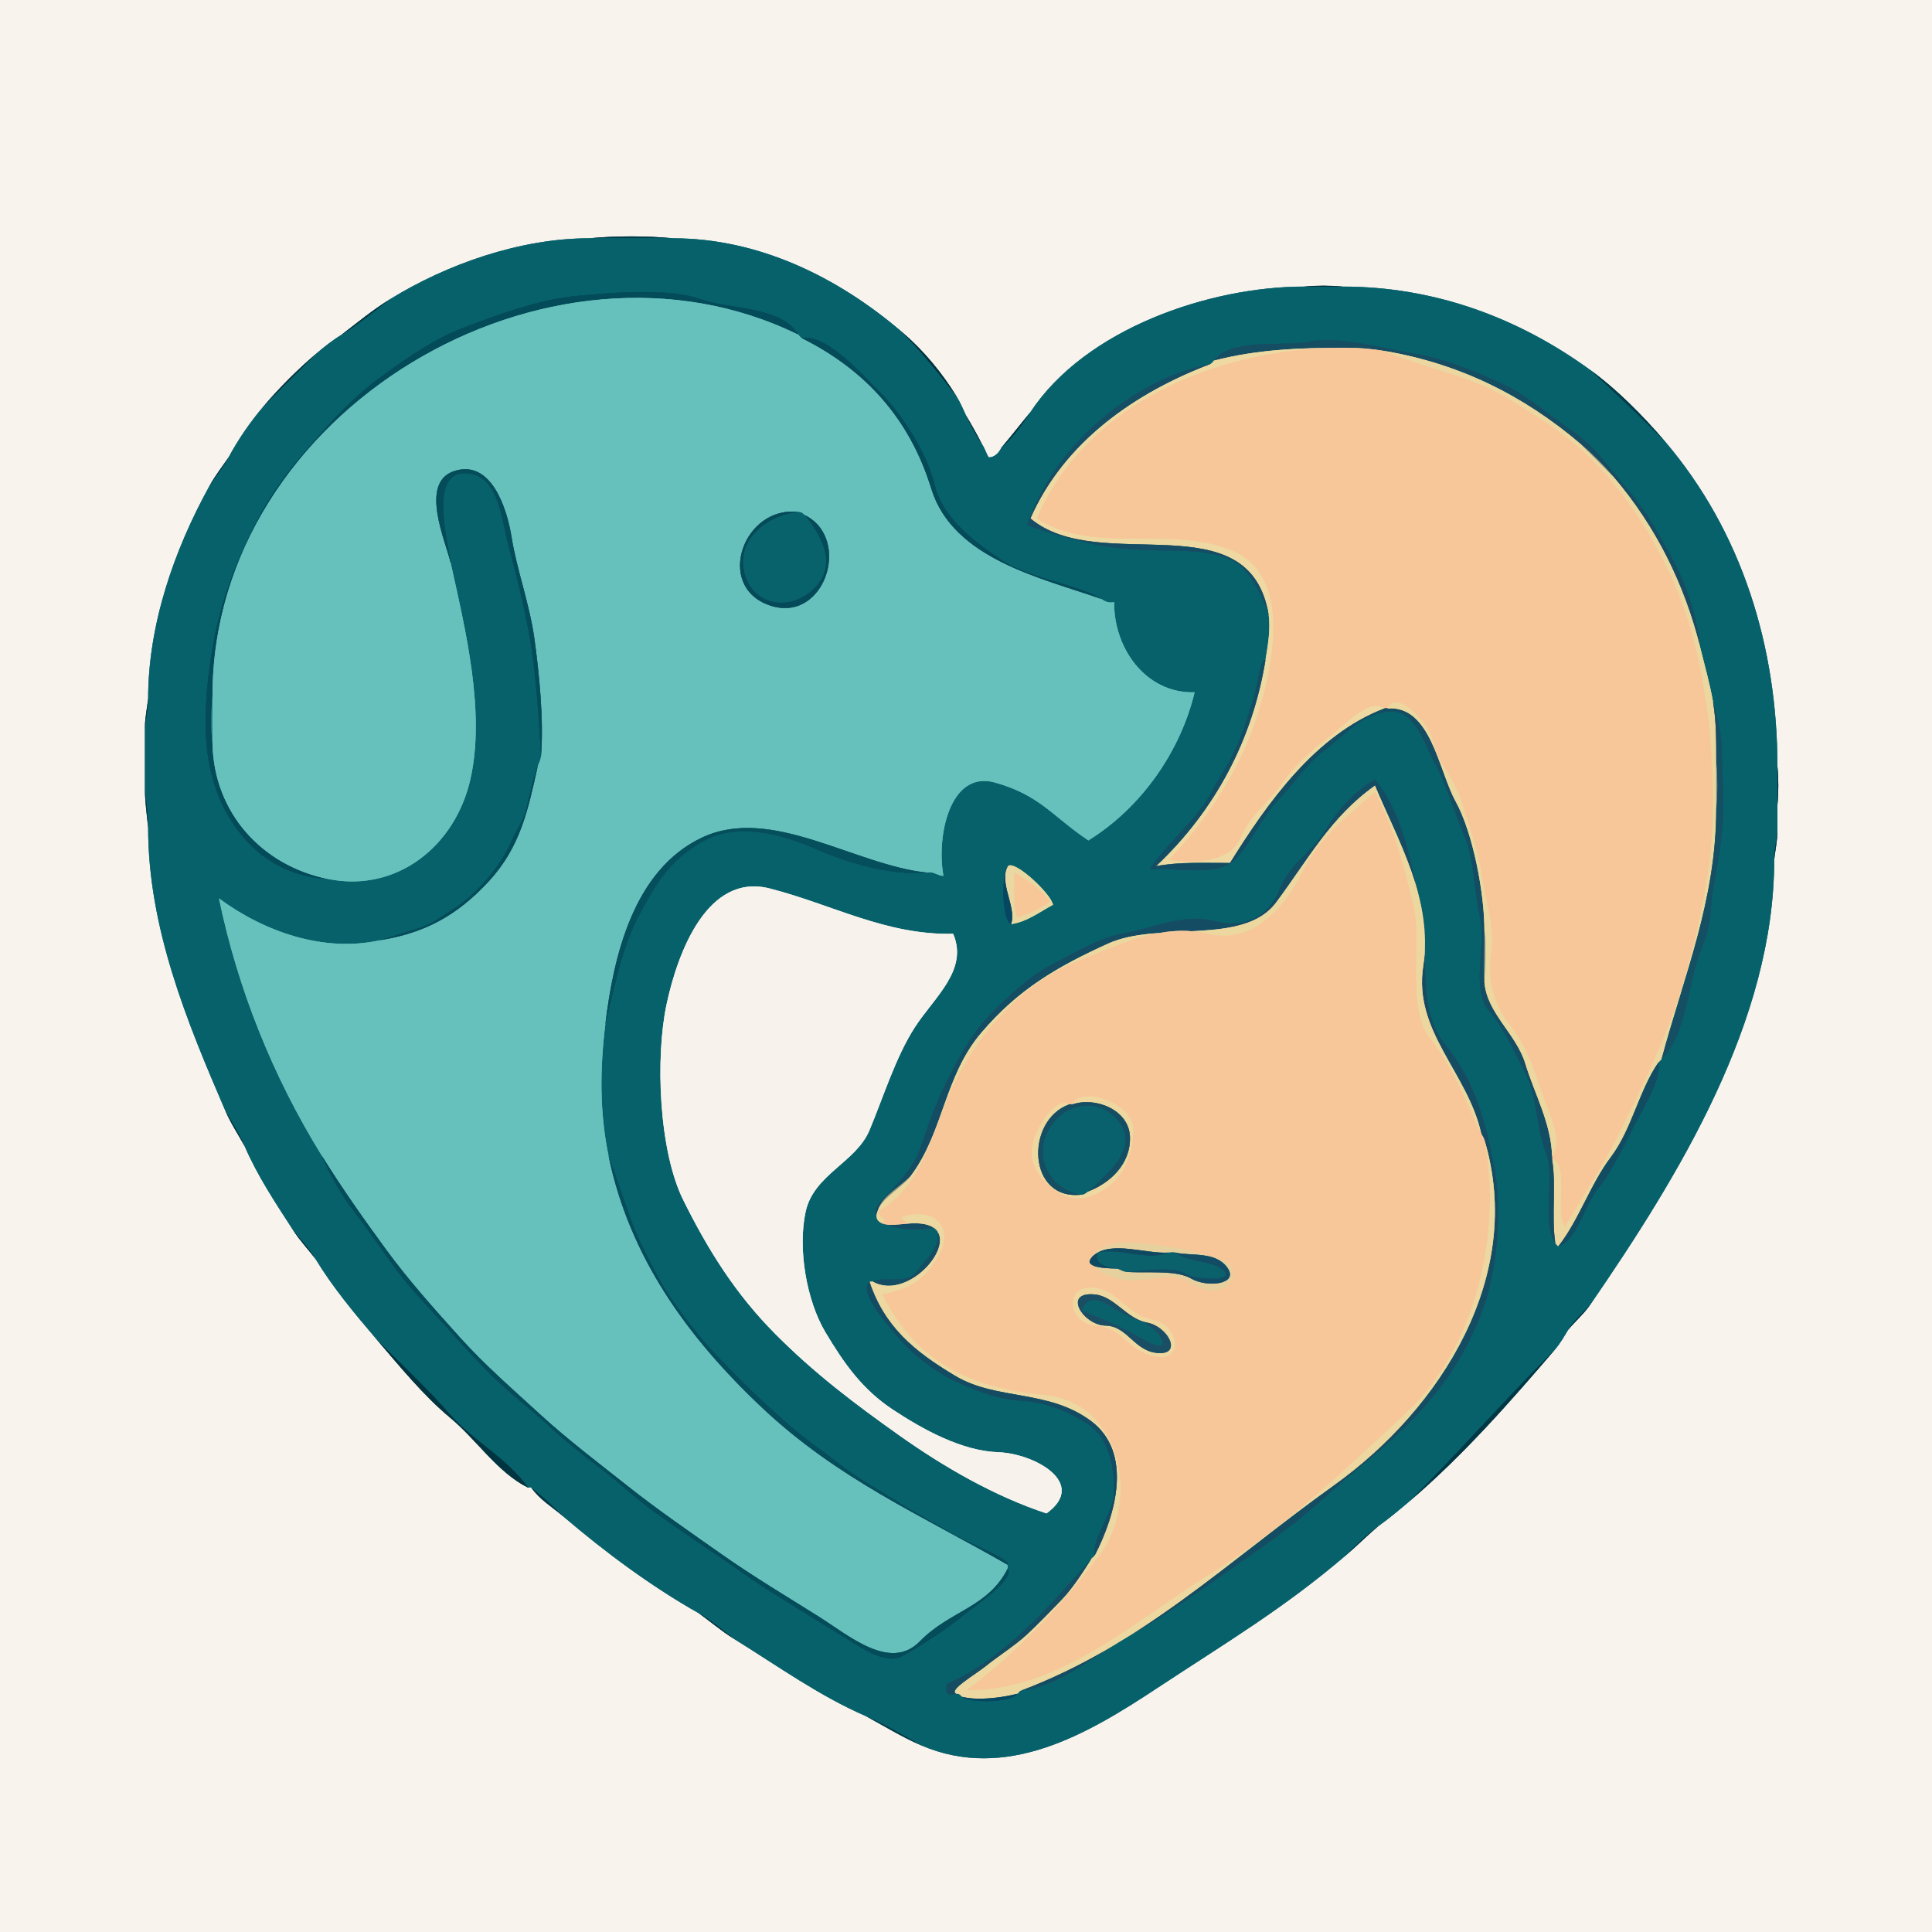 <svg xmlns="http://www.w3.org/2000/svg" xmlns:v="https://svgstorm.com"
viewBox = "0 0 600 600"
width="600"
height="600">
<g fill="None" fill-opacity="0.0" stroke="#F8F3ED" stroke-opacity="1.00" stroke-width="0.3"><path d="
M 0.00 600.00 
L 600.00 600.00
L 600.00 0.00
L 0.00 0.00
L 0.00 600.00
M 209.00 74.00 
C 235.59 74.00 260.11 86.01 280.00 103.00
C 286.85 108.86 292.39 115.56 297.00 123.00
C 298.30 125.09 299.00 126.89 300.00 129.00
C 301.70 131.86 303.42 134.90 305.00 138.00
C 305.85 139.26 306.25 140.70 307.00 142.00
C 308.77 142.21 310.37 140.46 311.00 139.00
C 314.04 135.45 317.04 131.53 320.00 128.00
C 337.05 102.11 375.57 89.00 405.00 89.00
C 408.77 88.63 413.29 88.64 417.00 89.00
C 445.36 89.00 471.43 98.55 494.00 115.00
C 502.34 121.08 510.25 129.10 517.00 137.00
C 541.03 165.11 552.00 201.00 552.00 238.00
C 552.37 241.77 552.36 246.29 552.00 250.00
C 552.00 252.67 552.00 255.33 552.00 258.00
C 552.00 261.10 551.23 264.64 551.00 267.00
C 551.00 317.09 521.33 365.16 494.00 405.00
C 491.92 408.04 489.22 410.30 487.00 413.00
C 485.82 414.95 484.61 417.11 483.00 419.00
C 469.22 435.13 454.40 451.99 438.00 466.00
C 434.67 468.84 431.43 471.55 428.00 474.00
C 424.62 476.83 421.38 480.11 418.00 483.00
C 398.50 499.67 380.83 510.08 359.30 524.30 C 337.77 538.53 312.50 553.44 286.00 542.00
C 280.05 539.43 274.46 535.98 269.00 533.00
C 254.48 526.73 241.50 517.36 228.00 509.00
C 224.04 506.55 220.62 503.59 217.00 501.00
C 202.44 492.80 187.93 482.05 175.00 471.00
C 171.53 468.03 167.64 465.78 165.00 462.00
C 164.68 461.76 164.00 462.00 164.00 462.00
C 154.57 457.39 147.95 447.03 139.75 440.25 C 131.56 433.46 123.82 423.98 117.00 416.00
C 110.08 407.90 103.34 399.81 98.00 391.00
C 95.69 387.99 93.13 385.30 91.00 382.00
C 85.48 373.45 80.00 365.26 76.00 356.00
C 74.06 352.44 71.71 348.96 70.00 345.00
C 58.05 317.31 46.00 288.14 46.00 257.00
C 45.67 253.60 45.00 249.08 45.00 245.00
C 45.00 238.67 45.00 232.33 45.00 226.00
C 45.00 222.90 45.77 219.36 46.00 217.00
C 46.00 193.90 54.11 170.75 65.00 151.00
C 66.83 147.69 69.02 144.92 71.00 142.00
C 74.03 136.38 77.70 131.04 82.00 126.00
C 86.84 120.33 92.38 114.80 98.00 110.00
C 100.66 107.73 103.25 105.67 106.00 104.00
C 110.98 100.19 115.58 96.36 121.00 93.00
C 138.83 81.96 161.68 74.00 183.00 74.00
C 191.18 73.21 200.89 73.22 209.00 74.00 Z"/>
</g>
<g fill="None" fill-opacity="0.0" stroke="#003D4C" stroke-opacity="1.00" stroke-width="0.3"><path d="
M 183.00 74.00 
C 191.67 74.00 200.33 74.00 209.00 74.00
C 200.89 73.22 191.18 73.21 183.00 74.00 Z"/>
</g>
<g fill="None" fill-opacity="0.0" stroke="#07616B" stroke-opacity="1.00" stroke-width="0.3"><path d="
M 121.00 93.00 
C 116.26 96.67 111.28 100.80 106.00 104.00
C 103.25 105.67 100.66 107.73 98.00 110.00
C 92.75 115.25 87.20 120.80 82.00 126.00
C 77.70 131.04 74.03 136.38 71.00 142.00
C 69.23 145.29 66.96 148.14 65.00 151.00
C 54.11 170.75 46.00 193.90 46.00 217.00
C 46.00 220.10 45.23 223.64 45.00 226.00
C 45.00 232.33 45.00 238.67 45.00 245.00
C 45.33 248.40 46.00 252.92 46.00 257.00
C 46.00 288.14 58.05 317.31 70.00 345.00
C 72.01 348.46 74.33 352.14 76.00 356.00
C 80.00 365.26 85.48 373.45 91.00 382.00
C 93.43 384.99 95.94 387.60 98.00 391.00
C 103.34 399.81 110.08 407.90 117.00 416.00
C 124.71 423.71 132.45 430.95 139.75 439.25 C 147.06 447.55 157.72 453.00 164.00 462.00
C 164.00 462.00 164.68 461.76 165.00 462.00
C 168.71 464.84 171.73 467.73 175.00 471.00
C 187.93 482.05 202.44 492.80 217.00 501.00
C 221.02 503.26 224.55 506.33 228.00 509.00
C 241.50 517.36 254.48 526.73 269.00 533.00
C 274.88 535.54 280.69 538.91 286.00 542.00
C 312.50 553.44 337.77 538.53 359.30 524.30 C 380.83 510.08 398.50 499.67 418.00 483.00
C 421.25 479.75 424.25 476.68 428.00 474.00
C 431.43 471.55 434.67 468.84 438.00 466.00
C 453.34 450.66 468.01 433.99 483.00 419.00
C 484.61 417.11 485.82 414.95 487.00 413.00
C 488.98 409.74 491.61 407.75 494.00 405.00
C 521.33 365.16 551.00 317.09 551.00 267.00
C 551.00 263.90 551.77 260.36 552.00 258.00
C 552.00 255.33 552.00 252.67 552.00 250.00
C 552.00 246.00 552.00 242.00 552.00 238.00
C 552.00 201.00 541.03 165.11 517.00 137.00
C 509.55 129.55 501.54 121.97 494.00 115.00
C 471.43 98.55 445.36 89.00 417.00 89.00
C 413.00 89.00 409.00 89.00 405.00 89.00
C 375.57 89.00 337.05 102.11 320.00 128.00
C 317.34 132.03 314.63 135.89 311.00 139.00
C 310.37 140.46 308.77 142.21 307.00 142.00
C 306.25 140.70 305.85 139.26 305.00 138.00
C 303.14 135.26 301.49 132.15 300.00 129.00
C 299.00 126.89 298.30 125.09 297.00 123.00
C 291.87 116.37 286.13 109.13 280.00 103.00
C 260.11 86.01 235.59 74.00 209.00 74.00
C 200.33 74.00 191.67 74.00 183.00 74.00
C 161.68 74.00 138.83 81.96 121.00 93.00
M 248.00 104.00 
C 248.19 104.32 248.67 104.83 249.00 105.00
C 256.33 103.47 267.35 115.72 273.75 122.25 C 280.15 128.78 287.91 140.52 290.32 150.68 C 292.73 160.83 302.47 168.14 311.08 173.92 C 319.69 179.71 335.66 181.69 342.00 186.00
C 343.11 186.75 344.30 187.39 346.00 187.00
C 345.88 201.19 355.68 215.39 371.00 215.00
C 366.60 233.33 354.51 250.80 338.00 261.00
C 326.64 253.37 323.04 246.96 308.98 243.02 C 294.91 239.09 290.75 259.94 293.00 272.00
C 291.24 272.05 289.93 270.47 288.00 271.00
C 277.10 271.99 263.88 268.31 253.32 263.68 C 242.77 259.05 229.00 255.26 218.31 261.31 C 207.61 267.35 203.38 275.01 198.08 285.08 C 192.77 295.14 190.25 309.59 188.00 318.00
C 186.31 331.95 186.17 345.32 189.00 359.00
C 190.51 362.88 193.52 371.97 195.78 378.22 C 198.03 384.48 201.53 391.29 204.77 397.23 C 208.01 403.17 212.52 408.97 216.75 414.25 C 220.99 419.53 225.46 423.90 230.25 428.75 C 235.04 433.61 239.79 437.83 244.75 442.25 C 249.72 446.66 256.07 450.94 261.08 454.92 C 266.09 458.90 273.22 462.81 278.08 465.92 C 282.94 469.04 291.86 473.87 295.75 476.25 C 299.63 478.64 314.18 484.26 313.00 486.00
C 312.77 486.34 313.00 487.00 313.00 487.00
C 315.31 490.71 302.91 498.50 298.92 501.92 C 294.92 505.34 286.16 511.10 280.30 514.30 C 274.45 517.50 265.85 510.56 259.92 507.08 C 253.99 503.60 246.91 498.93 240.77 495.23 C 234.63 491.53 228.35 486.78 222.25 482.75 C 216.16 478.71 209.93 474.26 203.92 470.08 C 197.90 465.90 192.59 460.64 186.75 456.25 C 180.91 451.85 175.20 447.30 169.75 442.25 C 164.30 437.20 158.62 433.01 153.25 427.75 C 147.88 422.50 143.15 417.25 138.25 411.75 C 133.34 406.26 128.14 401.07 123.75 395.25 C 119.37 389.43 115.14 383.05 110.70 377.30 C 106.25 371.56 101.96 364.27 100.00 359.00
C 84.74 334.35 73.85 307.19 68.00 279.00
C 82.03 289.38 100.60 295.88 118.00 292.00
C 117.54 292.16 123.10 290.39 128.67 288.67 C 134.24 286.95 134.54 286.21 141.08 282.08 C 147.63 277.95 155.23 269.27 158.30 262.31 C 161.38 255.34 162.54 255.64 163.78 249.78 C 165.01 243.91 166.76 238.25 167.00 238.00
C 167.17 237.26 167.89 236.26 168.00 235.00
C 167.50 225.20 166.49 210.74 165.00 201.00 C 163.51 191.26 160.40 178.62 158.02 169.98 C 155.65 161.33 154.97 146.70 143.99 147.01 C 133.02 147.31 139.56 169.71 140.00 175.00
C 144.53 195.47 150.83 221.17 146.07 242.07 C 141.31 262.97 123.09 277.22 102.00 273.00
C 92.52 272.56 83.09 268.78 75.75 260.25 C 68.41 251.71 64.90 241.60 64.02 229.98 C 63.15 218.35 65.23 202.71 67.93 191.93 C 70.62 181.14 74.83 171.29 79.77 161.77 C 84.72 152.25 90.28 145.20 97.25 137.25 C 104.21 129.30 110.24 122.88 118.70 116.70 C 127.15 110.52 135.26 104.95 145.23 101.23 C 155.20 97.51 167.25 93.12 178.01 92.01 C 188.76 90.89 207.63 89.32 217.22 92.78 C 226.82 96.24 242.61 94.90 248.00 104.00
M 528.00 201.00 
C 529.36 206.42 531.13 212.87 532.00 218.00
C 532.08 218.18 534.81 226.69 534.78 233.22 C 534.75 239.75 535.63 248.70 535.00 256.00 C 534.37 263.30 533.46 268.00 532.07 276.07 C 530.68 284.14 532.06 285.89 528.22 295.22 C 524.38 304.55 523.76 321.56 516.00 329.00
C 515.74 329.25 515.21 329.70 515.00 330.00
C 516.28 334.91 509.80 345.07 507.22 350.22 C 504.65 355.38 499.90 365.07 496.23 369.23 C 492.56 373.39 489.46 385.94 484.00 387.00
C 483.71 387.06 483.22 386.30 483.00 386.00
C 478.54 379.95 483.11 365.43 480.07 357.93 C 477.03 350.43 477.51 340.69 473.68 333.32 C 469.84 325.96 467.72 320.39 462.25 313.75 C 456.78 307.11 461.55 293.30 459.67 285.33 C 457.79 277.36 457.83 266.54 454.68 259.32 C 451.53 252.10 449.11 243.59 445.69 237.31 C 442.28 231.02 439.36 219.97 431.00 221.00 C 422.64 222.04 417.96 228.03 411.75 232.75 C 405.55 237.47 402.06 243.16 396.75 248.75 C 391.44 254.34 389.36 260.79 383.75 266.75 C 378.14 272.71 364.19 269.16 357.00 270.00
C 361.89 262.31 371.42 254.73 375.77 246.77 C 380.12 238.81 380.29 239.47 383.31 233.31 C 386.32 227.14 387.16 223.31 388.93 217.93 C 390.69 212.55 391.49 204.07 393.00 205.00
C 393.65 201.02 394.65 195.67 394.00 191.00
C 393.40 188.97 389.79 179.71 385.25 175.75 C 380.71 171.80 370.87 171.02 364.00 171.00 C 357.13 170.98 346.87 170.63 339.93 169.07 C 332.98 167.51 325.60 165.75 319.00 163.00
C 326.85 138.84 352.17 117.45 376.00 113.00
C 376.35 112.87 376.79 112.30 377.00 112.00
C 382.10 104.79 398.50 107.80 407.02 106.02 C 415.55 104.25 430.47 108.35 439.22 109.78 C 447.98 111.20 458.02 115.22 466.07 118.93 C 474.13 122.63 480.83 128.71 488.23 133.77 C 495.63 138.83 499.96 145.51 505.75 152.25 C 511.54 158.98 515.43 166.27 519.77 174.23 C 524.12 182.19 527.32 192.85 528.00 201.00
M 317.00 525.00 
C 316.65 525.13 316.25 525.75 316.00 526.00
C 312.82 529.25 300.23 528.61 299.00 527.00
C 298.36 526.83 298.24 525.84 297.00 526.00
C 294.74 526.30 293.43 527.15 294.00 523.00
C 312.05 514.99 325.99 498.72 339.00 484.00
C 339.32 483.80 339.83 483.33 340.00 483.00
C 338.84 477.42 345.97 470.30 345.99 462.99 C 346.01 455.68 344.48 446.62 337.75 442.25 C 331.03 437.88 324.50 435.48 316.98 435.02 C 309.46 434.57 300.87 431.17 294.92 428.08 C 288.98 424.98 282.63 419.80 279.25 415.75 C 275.86 411.70 266.41 401.49 270.00 398.00
C 270.05 398.15 271.00 398.00 271.00 398.00
C 274.00 396.03 281.44 399.32 284.75 394.75 C 288.07 390.18 292.51 387.47 291.00 381.00
C 282.77 383.56 266.36 380.36 273.75 372.75 C 281.15 365.14 284.02 362.27 286.78 353.78 C 289.53 345.28 292.40 338.61 296.31 331.31 C 300.21 324.00 303.46 318.89 309.25 313.25 C 315.04 307.60 320.15 302.87 327.23 299.23 C 334.31 295.59 341.49 291.06 349.68 289.68 C 357.87 288.30 367.77 283.52 377.00 286.00 C 386.23 288.48 393.82 284.78 397.31 276.31 C 400.79 267.83 406.89 265.25 411.25 258.25 C 415.60 251.25 420.19 246.27 427.00 242.00
C 436.05 253.41 437.60 266.23 441.00 280.00 C 444.40 293.77 439.46 312.97 448.75 324.25 C 458.04 335.53 461.26 348.02 463.99 362.01 C 466.72 375.99 464.98 395.46 460.02 408.02 C 455.07 420.59 448.78 430.15 439.75 439.75 C 430.72 449.35 421.19 456.17 411.75 464.75 C 402.32 473.34 392.54 480.14 382.30 487.30 C 372.07 494.47 361.73 501.86 350.92 507.92 C 340.12 513.99 328.52 524.10 317.00 525.00
M 314.00 287.00 
C 310.93 285.57 311.01 270.99 313.00 269.00
C 315.10 266.90 326.64 277.81 327.00 281.00
C 322.75 283.29 318.89 286.31 314.00 287.00
M 296.00 290.00 
C 300.87 301.24 290.07 309.77 284.08 319.08 C 278.09 328.40 274.23 341.02 270.02 351.02 C 265.82 361.02 252.78 364.70 250.22 376.22 C 247.67 387.75 250.49 403.93 256.31 413.69 C 262.12 423.46 267.86 431.55 277.25 437.75 C 286.63 443.95 298.69 450.60 310.00 451.00 C 321.31 451.39 337.96 460.65 325.00 470.00
C 308.88 464.68 293.12 455.59 279.25 445.75 C 265.39 435.91 253.04 426.61 240.75 414.25 C 228.46 401.89 219.96 388.32 212.23 372.77 C 204.50 357.22 203.55 328.18 206.99 311.99 C 210.43 295.81 219.67 270.96 239.07 275.93 C 258.48 280.89 275.15 290.47 296.00 290.00 Z"/>
</g>
<g fill="None" fill-opacity="0.0" stroke="#002C3A" stroke-opacity="1.00" stroke-width="0.3"><path d="
M 405.00 89.00 
C 409.00 89.00 413.00 89.00 417.00 89.00
C 413.29 88.64 408.77 88.63 405.00 89.00 Z"/>
</g>
<g fill="None" fill-opacity="0.0" stroke="#044B59" stroke-opacity="1.00" stroke-width="0.3"><path d="
M 102.00 273.00 
C 81.39 268.88 66.43 252.41 66.00 231.00
C 65.42 226.22 65.55 220.69 66.00 216.00
C 66.00 127.71 170.45 65.85 248.00 104.00
C 242.61 94.90 226.82 96.24 217.22 92.78 C 207.63 89.32 188.76 90.89 178.01 92.01 C 167.25 93.12 155.20 97.51 145.23 101.23 C 135.26 104.95 127.15 110.52 118.70 116.70 C 110.24 122.88 104.21 129.30 97.25 137.25 C 90.28 145.20 84.72 152.25 79.77 161.77 C 74.83 171.29 70.62 181.14 67.93 191.93 C 65.23 202.71 63.15 218.35 64.02 229.98 C 64.90 241.60 68.41 251.71 75.75 260.25 C 83.09 268.78 92.52 272.56 102.00 273.00 Z"/>
</g>
<g fill="None" fill-opacity="0.0" stroke="#66C1BC" stroke-opacity="1.00" stroke-width="0.3"><path d="
M 66.00 216.00 
C 66.00 221.00 65.90 226.00 66.00 231.00
C 66.43 252.41 81.39 268.88 102.00 273.00
C 123.09 277.22 141.31 262.97 146.07 242.07 C 150.83 221.17 144.53 195.47 140.00 175.00
C 138.50 168.23 129.94 149.72 141.23 146.23 C 152.52 142.74 157.45 157.66 158.93 167.07 C 160.41 176.49 164.46 187.63 165.93 198.07 C 167.40 208.52 168.97 223.66 168.00 235.00
C 167.89 236.26 167.17 237.26 167.00 238.00
C 163.99 251.48 161.65 263.07 151.75 273.75 C 141.86 284.43 131.91 289.74 118.00 292.00
C 100.60 295.88 82.03 289.38 68.00 279.00
C 73.85 307.19 84.74 334.35 100.00 359.00
C 106.19 369.00 113.00 378.62 119.92 388.08 C 126.84 397.54 134.86 406.49 142.75 415.25 C 150.65 424.01 159.14 431.35 167.75 439.25 C 176.36 447.14 186.09 454.50 195.25 461.75 C 204.40 469.00 214.75 476.09 224.23 482.77 C 233.71 489.45 244.51 495.91 254.08 501.92 C 263.65 507.92 276.47 519.21 285.70 509.70 C 294.93 500.19 307.02 499.21 313.00 487.00
C 313.00 487.00 312.77 486.34 313.00 486.00
C 286.01 470.50 260.28 459.40 236.75 437.25 C 213.22 415.10 195.44 390.12 189.00 359.00
C 186.17 345.32 186.31 331.95 188.00 318.00
C 190.50 297.32 196.59 270.16 218.08 260.08 C 239.58 250.00 265.56 268.75 288.00 271.00
C 289.93 270.47 291.24 272.05 293.00 272.00
C 290.75 259.94 294.91 239.09 308.98 243.02 C 323.04 246.96 326.64 253.37 338.00 261.00
C 354.51 250.80 366.60 233.33 371.00 215.00
C 355.68 215.39 345.88 201.19 346.00 187.00
C 344.30 187.39 343.11 186.75 342.00 186.00
C 323.46 179.49 295.97 173.64 289.22 151.78 C 282.48 129.91 268.68 114.81 249.00 105.00
C 248.67 104.83 248.19 104.32 248.00 104.00
C 170.45 65.85 66.00 127.71 66.00 216.00
M 250.00 160.00 
C 264.66 167.29 256.12 193.88 239.00 188.00 C 221.88 182.12 230.88 156.89 248.00 159.00
C 249.53 159.19 248.97 159.49 250.00 160.00 Z"/>
</g>
<g fill="None" fill-opacity="0.0" stroke="#003946" stroke-opacity="1.00" stroke-width="0.3"><path d="
M 106.00 104.00 
C 111.28 100.80 116.26 96.67 121.00 93.00
C 115.58 96.36 110.98 100.19 106.00 104.00 Z"/>
</g>
<g fill="None" fill-opacity="0.0" stroke="#00313D" stroke-opacity="1.00" stroke-width="0.3"><path d="
M 297.00 123.00 
C 292.39 115.56 286.85 108.86 280.00 103.00
C 286.13 109.13 291.87 116.37 297.00 123.00 Z"/>
</g>
<g fill="None" fill-opacity="0.0" stroke="#044A58" stroke-opacity="1.00" stroke-width="0.3"><path d="
M 249.00 105.00 
C 268.68 114.81 282.48 129.91 289.22 151.78 C 295.97 173.64 323.46 179.49 342.00 186.00
C 335.66 181.69 319.69 179.71 311.08 173.92 C 302.47 168.14 292.73 160.83 290.32 150.68 C 287.91 140.52 280.15 128.78 273.75 122.25 C 267.35 115.72 256.33 103.47 249.00 105.00 Z"/>
</g>
<g fill="None" fill-opacity="0.0" stroke="#154D63" stroke-opacity="1.00" stroke-width="0.3"><path d="
M 377.00 112.00 
C 390.34 108.52 403.65 108.00 418.00 108.00
C 422.23 108.00 425.95 108.32 430.00 109.00
C 453.02 112.89 473.08 122.69 491.00 138.00
C 494.60 141.07 497.97 144.45 501.00 148.00
C 514.30 163.56 523.10 181.51 528.00 201.00
C 527.32 192.85 524.12 182.19 519.77 174.23 C 515.43 166.27 511.54 158.98 505.75 152.25 C 499.96 145.51 495.63 138.83 488.23 133.77 C 480.83 128.71 474.13 122.63 466.07 118.93 C 458.02 115.22 447.98 111.20 439.22 109.78 C 430.47 108.35 415.55 104.25 407.02 106.02 C 398.50 107.80 382.10 104.79 377.00 112.00 Z"/>
</g>
<g fill="None" fill-opacity="0.0" stroke="#EDD9A1" stroke-opacity="1.00" stroke-width="0.3"><path d="
M 377.00 112.00 
C 376.79 112.30 376.35 112.87 376.00 113.00
C 352.65 121.81 330.48 137.14 320.00 161.00
C 341.58 179.09 388.06 155.13 394.00 191.00
C 394.65 195.67 393.65 201.02 393.00 205.00
C 389.04 229.40 377.55 251.53 359.00 269.00
C 366.37 267.58 374.27 268.05 382.00 268.00
C 393.58 249.41 408.55 228.16 430.00 220.00
C 425.13 216.45 416.96 225.84 412.25 229.25 C 407.54 232.65 401.65 238.13 397.75 243.75 C 393.85 249.38 388.31 252.87 385.23 260.23 C 382.15 267.59 371.18 268.37 363.00 267.00
C 374.68 255.02 384.90 239.07 389.93 223.93 C 394.95 208.78 402.01 179.32 382.92 171.08 C 363.83 162.84 340.15 172.58 322.00 161.00
C 338.00 124.00 380.35 107.76 418.00 108.00
C 403.65 108.00 390.34 108.52 377.00 112.00 Z"/>
</g>
<g fill="None" fill-opacity="0.0" stroke="#F7C799" stroke-opacity="1.00" stroke-width="0.3"><path d="
M 430.00 220.00 
C 430.47 219.89 431.00 220.00 431.00 220.00
C 433.29 213.73 443.94 224.51 444.92 230.08 C 445.91 235.64 452.12 242.68 453.92 249.08 C 455.72 255.47 459.02 263.74 459.99 271.01 C 460.96 278.28 464.40 288.00 463.00 296.00 C 461.60 304.00 464.21 312.66 468.77 318.23 C 473.33 323.80 476.19 331.07 477.93 337.07 C 479.67 343.08 485.96 353.91 482.00 359.00
C 482.01 359.50 482.00 360.00 482.00 360.00
C 487.51 361.47 482.68 377.23 486.00 381.00
C 492.85 369.48 499.07 360.17 504.92 347.92 C 510.78 335.68 516.48 324.24 520.93 310.93 C 525.37 297.61 528.68 283.33 530.78 268.78 C 532.88 254.23 532.10 233.23 530.02 218.98 C 527.94 204.72 524.60 190.73 518.70 178.31 C 512.79 165.88 506.75 156.28 497.75 146.25 C 488.75 136.22 479.60 130.66 468.30 123.70 C 457.01 116.73 440.91 113.80 430.00 109.00
C 425.95 108.32 422.23 108.00 418.00 108.00
C 380.35 107.76 338.00 124.00 322.00 161.00
C 340.15 172.58 363.83 162.84 382.92 171.08 C 402.01 179.32 394.95 208.78 389.93 223.93 C 384.90 239.07 374.68 255.02 363.00 267.00
C 371.18 268.37 382.15 267.59 385.23 260.23 C 388.31 252.87 393.85 249.38 397.75 243.75 C 401.65 238.13 407.54 232.65 412.25 229.25 C 416.96 225.84 425.13 216.45 430.00 220.00 Z"/>
</g>
<g fill="None" fill-opacity="0.0" stroke="#EBD79F" stroke-opacity="1.00" stroke-width="0.3"><path d="
M 482.00 360.00 
C 483.38 368.39 481.77 377.43 483.00 386.00
C 483.22 386.30 483.71 387.06 484.00 387.00
C 490.47 378.72 493.84 367.86 500.31 359.30 C 506.77 350.75 509.01 338.70 515.00 330.00
C 515.21 329.70 515.74 329.25 516.00 329.00
C 523.09 302.71 533.00 279.62 533.00 251.00
C 533.00 246.33 533.00 241.67 533.00 237.00
C 533.00 230.58 533.05 224.22 532.00 218.00
C 531.13 212.87 529.36 206.42 528.00 201.00
C 523.10 181.51 514.30 163.56 501.00 148.00
C 497.75 144.75 494.21 141.21 491.00 138.00
C 473.08 122.69 453.02 112.89 430.00 109.00
C 440.91 113.80 457.01 116.73 468.30 123.70 C 479.60 130.66 488.75 136.22 497.75 146.25 C 506.75 156.28 512.79 165.88 518.70 178.31 C 524.60 190.73 527.94 204.72 530.02 218.98 C 532.10 233.23 532.88 254.23 530.78 268.78 C 528.68 283.33 525.37 297.61 520.93 310.93 C 516.48 324.24 510.78 335.68 504.92 347.92 C 499.07 360.17 492.85 369.48 486.00 381.00
C 482.68 377.23 487.51 361.47 482.00 360.00 Z"/>
</g>
<g fill="None" fill-opacity="0.0" stroke="#003440" stroke-opacity="1.00" stroke-width="0.3"><path d="
M 82.00 126.00 
C 87.20 120.80 92.75 115.25 98.00 110.00
C 92.38 114.80 86.84 120.33 82.00 126.00 Z"/>
</g>
<g fill="None" fill-opacity="0.0" stroke="#144D64" stroke-opacity="1.00" stroke-width="0.3"><path d="
M 394.00 191.00 
C 388.06 155.13 341.58 179.09 320.00 161.00
C 330.48 137.14 352.65 121.81 376.00 113.00
C 352.17 117.45 326.85 138.84 319.00 163.00
C 325.60 165.75 332.98 167.51 339.93 169.07 C 346.87 170.63 357.13 170.98 364.00 171.00 C 370.87 171.02 380.71 171.80 385.25 175.75 C 389.79 179.71 393.40 188.97 394.00 191.00 Z"/>
</g>
<g fill="None" fill-opacity="0.0" stroke="#003C49" stroke-opacity="1.00" stroke-width="0.3"><path d="
M 517.00 137.00 
C 510.25 129.10 502.34 121.08 494.00 115.00
C 501.54 121.97 509.55 129.55 517.00 137.00 Z"/>
</g>
<g fill="None" fill-opacity="0.0" stroke="#003844" stroke-opacity="1.00" stroke-width="0.3"><path d="
M 311.00 139.00 
C 314.63 135.89 317.34 132.03 320.00 128.00
C 317.04 131.53 314.04 135.45 311.00 139.00 Z"/>
</g>
<g fill="None" fill-opacity="0.0" stroke="#003643" stroke-opacity="1.00" stroke-width="0.3"><path d="
M 305.00 138.00 
C 303.42 134.90 301.70 131.86 300.00 129.00
C 301.49 132.15 303.14 135.26 305.00 138.00 Z"/>
</g>
<g fill="None" fill-opacity="0.0" stroke="#A2A389" stroke-opacity="1.00" stroke-width="0.3"><path d="
M 501.00 148.00 
C 497.97 144.45 494.60 141.07 491.00 138.00
C 494.21 141.21 497.75 144.75 501.00 148.00 Z"/>
</g>
<g fill="None" fill-opacity="0.0" stroke="#003B49" stroke-opacity="1.00" stroke-width="0.3"><path d="
M 65.00 151.00 
C 66.96 148.14 69.23 145.29 71.00 142.00
C 69.02 144.92 66.83 147.69 65.00 151.00 Z"/>
</g>
<g fill="None" fill-opacity="0.0" stroke="#044C59" stroke-opacity="1.00" stroke-width="0.3"><path d="
M 140.00 175.00 
C 139.56 169.71 133.02 147.31 143.99 147.01 C 154.97 146.70 155.65 161.33 158.02 169.98 C 160.40 178.62 163.51 191.26 165.00 201.00 C 166.49 210.74 167.50 225.20 168.00 235.00
C 168.97 223.66 167.40 208.52 165.93 198.07 C 164.46 187.63 160.41 176.49 158.93 167.07 C 157.45 157.66 152.52 142.74 141.23 146.23 C 129.94 149.72 138.50 168.23 140.00 175.00 Z"/>
</g>
<g fill="None" fill-opacity="0.0" stroke="#054A58" stroke-opacity="1.00" stroke-width="0.3"><path d="
M 250.00 160.00 
C 253.91 165.31 260.53 174.45 253.23 182.23 C 245.93 190.01 233.85 188.43 231.22 177.78 C 228.60 167.12 239.03 159.89 248.00 159.00
C 230.88 156.89 221.88 182.12 239.00 188.00 C 256.12 193.88 264.66 167.29 250.00 160.00 Z"/>
</g>
<g fill="None" fill-opacity="0.0" stroke="#07626C" stroke-opacity="1.00" stroke-width="0.3"><path d="
M 250.00 160.00 
C 248.97 159.49 249.53 159.19 248.00 159.00
C 239.03 159.89 228.60 167.12 231.22 177.78 C 233.85 188.43 245.93 190.01 253.23 182.23 C 260.53 174.45 253.91 165.31 250.00 160.00 Z"/>
</g>
<g fill="None" fill-opacity="0.0" stroke="#124D63" stroke-opacity="1.00" stroke-width="0.3"><path d="
M 483.00 386.00 
C 481.77 377.43 483.38 368.39 482.00 360.00
C 482.00 360.00 482.01 359.50 482.00 359.00
C 481.77 348.97 476.50 339.56 473.70 330.31 C 470.89 321.05 461.74 314.67 461.00 305.00
C 460.60 299.74 461.00 294.28 461.00 289.00
C 461.00 277.20 457.41 258.58 452.08 248.92 C 446.74 239.27 444.41 219.10 431.00 220.00
C 431.00 220.00 430.47 219.89 430.00 220.00
C 408.55 228.16 393.58 249.41 382.00 268.00
C 374.27 268.05 366.37 267.58 359.00 269.00
C 377.55 251.53 389.04 229.40 393.00 205.00
C 391.49 204.07 390.69 212.55 388.93 217.93 C 387.16 223.31 386.32 227.14 383.31 233.31 C 380.29 239.47 380.12 238.81 375.77 246.77 C 371.42 254.73 361.89 262.31 357.00 270.00
C 364.19 269.16 378.14 272.71 383.75 266.75 C 389.36 260.79 391.44 254.34 396.75 248.75 C 402.06 243.16 405.55 237.47 411.75 232.75 C 417.96 228.03 422.64 222.04 431.00 221.00 C 439.36 219.97 442.28 231.02 445.69 237.31 C 449.11 243.59 451.53 252.10 454.68 259.32 C 457.83 266.54 457.79 277.36 459.67 285.33 C 461.55 293.30 456.78 307.11 462.25 313.75 C 467.72 320.39 469.84 325.96 473.68 333.32 C 477.51 340.69 477.03 350.43 480.07 357.93 C 483.11 365.43 478.54 379.95 483.00 386.00 Z"/>
</g>
<g fill="None" fill-opacity="0.0" stroke="#268087" stroke-opacity="1.00" stroke-width="0.3"><path d="
M 66.00 231.00 
C 65.90 226.00 66.00 221.00 66.00 216.00
C 65.55 220.69 65.42 226.22 66.00 231.00 Z"/>
</g>
<g fill="None" fill-opacity="0.0" stroke="#144F64" stroke-opacity="1.00" stroke-width="0.3"><path d="
M 532.00 218.00 
C 533.05 224.22 533.00 230.58 533.00 237.00
C 533.43 241.40 533.42 246.66 533.00 251.00
C 533.00 279.62 523.09 302.71 516.00 329.00
C 523.76 321.56 524.38 304.55 528.22 295.22 C 532.06 285.89 530.68 284.14 532.07 276.07 C 533.46 268.00 534.37 263.30 535.00 256.00 C 535.63 248.70 534.75 239.75 534.78 233.22 C 534.81 226.69 532.08 218.18 532.00 218.00 Z"/>
</g>
<g fill="None" fill-opacity="0.0" stroke="#003946" stroke-opacity="1.00" stroke-width="0.3"><path d="
M 45.00 226.00 
C 45.23 223.64 46.00 220.10 46.00 217.00
C 45.77 219.36 45.00 222.90 45.00 226.00 Z"/>
</g>
<g fill="None" fill-opacity="0.0" stroke="#ECD79F" stroke-opacity="1.00" stroke-width="0.3"><path d="
M 431.00 220.00 
C 444.41 219.10 446.74 239.27 452.08 248.92 C 457.41 258.58 461.00 277.20 461.00 289.00
C 461.47 293.85 461.10 300.32 461.00 305.00
C 461.74 314.67 470.89 321.05 473.70 330.31 C 476.50 339.56 481.77 348.97 482.00 359.00
C 485.96 353.91 479.67 343.08 477.93 337.07 C 476.19 331.07 473.33 323.80 468.77 318.23 C 464.21 312.66 461.60 304.00 463.00 296.00 C 464.40 288.00 460.96 278.28 459.99 271.01 C 459.02 263.74 455.72 255.47 453.92 249.08 C 452.12 242.68 445.91 235.64 444.92 230.08 C 443.94 224.51 433.29 213.73 431.00 220.00 Z"/>
</g>
<g fill="None" fill-opacity="0.0" stroke="#044B59" stroke-opacity="1.00" stroke-width="0.3"><path d="
M 118.00 292.00 
C 131.91 289.74 141.86 284.43 151.75 273.75 C 161.65 263.07 163.99 251.48 167.00 238.00
C 166.76 238.25 165.01 243.91 163.78 249.78 C 162.54 255.64 161.38 255.34 158.30 262.31 C 155.23 269.27 147.63 277.95 141.08 282.08 C 134.54 286.21 134.24 286.95 128.67 288.67 C 123.10 290.39 117.54 292.16 118.00 292.00 Z"/>
</g>
<g fill="None" fill-opacity="0.0" stroke="#808C83" stroke-opacity="1.00" stroke-width="0.3"><path d="
M 533.00 251.00 
C 533.42 246.66 533.43 241.40 533.00 237.00
C 533.00 241.67 533.00 246.33 533.00 251.00 Z"/>
</g>
<g fill="None" fill-opacity="0.0" stroke="#003142" stroke-opacity="1.00" stroke-width="0.3"><path d="
M 552.00 250.00 
C 552.36 246.29 552.37 241.77 552.00 238.00
C 552.00 242.00 552.00 246.00 552.00 250.00 Z"/>
</g>
<g fill="None" fill-opacity="0.0" stroke="#144D63" stroke-opacity="1.00" stroke-width="0.3"><path d="
M 271.00 398.00 
C 284.14 405.52 304.20 378.05 282.00 380.00
C 280.18 380.16 275.62 380.76 274.00 380.00
C 271.36 378.77 272.15 377.13 273.00 375.00
C 274.65 370.87 280.27 368.13 283.00 365.00
C 293.01 351.53 293.28 334.23 304.75 320.75 C 316.23 307.28 328.25 300.27 344.07 293.07 C 359.90 285.88 386.18 293.88 396.30 280.30 C 406.43 266.73 413.25 253.75 427.00 244.00
C 434.23 261.25 445.14 279.66 442.00 300.00 C 438.86 320.34 455.76 332.99 460.00 352.00
C 460.15 352.43 460.78 353.25 461.00 354.00
C 473.67 396.18 447.54 437.44 414.25 461.25 C 380.96 485.06 354.90 510.70 317.00 525.00
C 328.52 524.10 340.12 513.99 350.92 507.92 C 361.73 501.86 372.07 494.47 382.30 487.30 C 392.54 480.14 402.32 473.34 411.75 464.75 C 421.19 456.17 430.72 449.35 439.75 439.75 C 448.78 430.15 455.07 420.59 460.02 408.02 C 464.98 395.46 466.72 375.99 463.99 362.01 C 461.26 348.02 458.04 335.53 448.75 324.25 C 439.46 312.97 444.40 293.77 441.00 280.00 C 437.60 266.23 436.05 253.41 427.00 242.00
C 420.19 246.27 415.60 251.25 411.25 258.25 C 406.89 265.25 400.79 267.83 397.31 276.31 C 393.82 284.78 386.23 288.48 377.00 286.00 C 367.77 283.52 357.87 288.30 349.68 289.68 C 341.49 291.06 334.31 295.59 327.23 299.23 C 320.15 302.87 315.04 307.60 309.25 313.25 C 303.46 318.89 300.21 324.00 296.31 331.31 C 292.40 338.61 289.53 345.28 286.78 353.78 C 284.02 362.27 281.15 365.14 273.75 372.75 C 266.36 380.36 282.77 383.56 291.00 381.00
C 292.51 387.47 288.07 390.18 284.75 394.75 C 281.44 399.32 274.00 396.03 271.00 398.00 Z"/>
</g>
<g fill="None" fill-opacity="0.0" stroke="#ECD79F" stroke-opacity="1.00" stroke-width="0.3"><path d="
M 283.00 365.00 
C 280.58 368.26 274.64 371.69 273.00 375.00
C 272.15 377.13 271.36 378.77 274.00 380.00
C 276.19 378.00 272.29 378.28 273.00 376.00
C 284.37 369.35 287.91 357.76 291.98 346.98 C 296.04 336.19 300.69 326.97 308.75 317.75 C 316.82 308.54 325.18 302.15 336.70 297.69 C 348.21 293.24 361.20 286.65 375.00 290.00 C 388.80 293.35 398.71 282.32 404.25 271.25 C 409.80 260.19 418.30 253.56 427.00 246.00
C 432.76 257.02 436.06 268.92 438.93 281.07 C 441.79 293.23 436.44 312.86 444.25 322.75 C 452.06 332.64 455.53 343.50 460.00 352.00
C 455.76 332.99 438.86 320.34 442.00 300.00 C 445.14 279.66 434.23 261.25 427.00 244.00
C 413.25 253.75 406.43 266.73 396.30 280.30 C 386.18 293.88 359.90 285.88 344.07 293.07 C 328.25 300.27 316.23 307.28 304.75 320.75 C 293.28 334.23 293.01 351.53 283.00 365.00 Z"/>
</g>
<g fill="None" fill-opacity="0.0" stroke="#00404F" stroke-opacity="1.00" stroke-width="0.3"><path d="
M 46.00 257.00 
C 46.00 252.92 45.33 248.40 45.00 245.00
C 45.00 249.08 45.67 253.60 46.00 257.00 Z"/>
</g>
<g fill="None" fill-opacity="0.0" stroke="#F7C799" stroke-opacity="1.00" stroke-width="0.3"><path d="
M 274.00 380.00 
C 275.62 380.76 280.18 380.16 282.00 380.00
C 281.69 379.94 280.11 378.54 280.00 378.00
C 291.33 374.49 296.24 382.19 291.25 390.25 C 286.25 398.30 282.88 399.85 274.00 402.00
C 284.33 422.82 300.88 431.01 324.67 433.33 C 348.46 435.65 354.14 466.40 341.23 483.23 C 328.32 500.06 316.22 512.72 300.00 525.00
C 328.68 525.14 351.60 504.11 375.23 489.23 C 398.86 474.35 415.92 458.29 437.25 438.25 C 458.58 418.21 466.61 381.80 461.00 354.00
C 460.78 353.25 460.15 352.43 460.00 352.00
C 455.53 343.50 452.06 332.64 444.25 322.75 C 436.44 312.86 441.79 293.23 438.93 281.07 C 436.06 268.92 432.76 257.02 427.00 246.00
C 418.30 253.56 409.80 260.19 404.25 271.25 C 398.71 282.32 388.80 293.35 375.00 290.00 C 361.20 286.65 348.21 293.24 336.70 297.69 C 325.18 302.15 316.82 308.54 308.75 317.75 C 300.69 326.97 296.04 336.19 291.98 346.98 C 287.91 357.76 284.37 369.35 273.00 376.00
C 272.29 378.28 276.19 378.00 274.00 380.00
M 332.00 343.00 
C 332.44 342.84 333.00 343.00 333.00 343.00
C 335.69 337.08 352.28 342.64 351.92 351.08 C 351.57 359.51 348.75 366.89 339.97 370.97 C 331.19 375.06 322.63 367.14 320.67 360.33 C 318.71 353.51 327.68 339.95 332.00 343.00
M 353.00 386.00 
C 362.62 386.93 368.24 387.73 378.22 390.78 C 388.20 393.82 380.67 405.12 370.98 399.02 C 361.28 392.93 354.93 400.73 344.00 396.00 C 333.07 391.27 341.77 384.91 353.00 386.00
M 340.00 400.00 
C 347.29 400.93 350.15 408.44 358.08 409.92 C 366.01 411.40 367.86 423.11 358.78 421.22 C 349.69 419.33 349.06 412.34 340.32 411.68 C 331.58 411.02 330.30 398.76 340.00 400.00 Z"/>
</g>
<g fill="None" fill-opacity="0.0" stroke="#054E5B" stroke-opacity="1.00" stroke-width="0.3"><path d="
M 188.00 318.00 
C 190.25 309.59 192.77 295.14 198.08 285.08 C 203.38 275.01 207.61 267.35 218.31 261.31 C 229.00 255.26 242.77 259.05 253.32 263.68 C 263.88 268.31 277.10 271.99 288.00 271.00
C 265.56 268.75 239.58 250.00 218.08 260.08 C 196.59 270.16 190.50 297.32 188.00 318.00 Z"/>
</g>
<g fill="None" fill-opacity="0.0" stroke="#003B4A" stroke-opacity="1.00" stroke-width="0.3"><path d="
M 551.00 267.00 
C 551.23 264.64 552.00 261.10 552.00 258.00
C 551.77 260.36 551.00 263.90 551.00 267.00 Z"/>
</g>
<g fill="None" fill-opacity="0.0" stroke="#E9D8A1" stroke-opacity="1.00" stroke-width="0.3"><path d="
M 313.00 269.00 
C 310.05 273.96 315.83 281.82 314.00 287.00
C 318.89 286.31 322.75 283.29 327.00 281.00
C 326.64 277.81 315.10 266.90 313.00 269.00
M 326.00 280.00 
C 323.00 282.45 319.50 283.62 316.00 285.00
C 314.37 280.69 315.19 275.68 315.00 271.00
C 319.04 273.33 323.34 275.99 326.00 280.00 Z"/>
</g>
<g fill="None" fill-opacity="0.0" stroke="#054761" stroke-opacity="1.00" stroke-width="0.3"><path d="
M 314.00 287.00 
C 315.83 281.82 310.05 273.96 313.00 269.00
C 311.01 270.99 310.93 285.57 314.00 287.00 Z"/>
</g>
<g fill="None" fill-opacity="0.0" stroke="#F7C798" stroke-opacity="1.00" stroke-width="0.3"><path d="
M 326.00 280.00 
C 323.34 275.99 319.04 273.33 315.00 271.00
C 315.19 275.68 314.37 280.69 316.00 285.00
C 319.50 283.62 323.00 282.45 326.00 280.00 Z"/>
</g>
<g fill="None" fill-opacity="0.0" stroke="#F7F3EC" stroke-opacity="1.00" stroke-width="0.3"><path d="
M 296.00 290.00 
C 275.15 290.47 258.48 280.89 239.07 275.93 C 219.67 270.96 210.43 295.81 206.99 311.99 C 203.55 328.18 204.50 357.22 212.23 372.77 C 219.96 388.32 228.46 401.89 240.75 414.25 C 253.04 426.61 265.39 435.91 279.25 445.75 C 293.12 455.59 308.88 464.68 325.00 470.00
C 337.96 460.65 321.31 451.39 310.00 451.00 C 298.69 450.60 286.63 443.95 277.25 437.75 C 267.86 431.55 262.12 423.46 256.31 413.69 C 250.49 403.93 247.67 387.75 250.22 376.22 C 252.78 364.70 265.82 361.02 270.02 351.02 C 274.23 341.02 278.09 328.40 284.08 319.08 C 290.07 309.77 300.87 301.24 296.00 290.00 Z"/>
</g>
<g fill="None" fill-opacity="0.0" stroke="#5D807B" stroke-opacity="1.00" stroke-width="0.3"><path d="
M 461.00 305.00 
C 461.10 300.32 461.47 293.85 461.00 289.00
C 461.00 294.28 460.60 299.74 461.00 305.00 Z"/>
</g>
<g fill="None" fill-opacity="0.0" stroke="#124C62" stroke-opacity="1.00" stroke-width="0.3"><path d="
M 484.00 387.00 
C 489.46 385.94 492.56 373.39 496.23 369.23 C 499.90 365.07 504.65 355.38 507.22 350.22 C 509.80 345.07 516.28 334.91 515.00 330.00
C 509.01 338.70 506.77 350.75 500.31 359.30 C 493.84 367.86 490.47 378.72 484.00 387.00 Z"/>
</g>
<g fill="None" fill-opacity="0.0" stroke="#EED8A0" stroke-opacity="1.00" stroke-width="0.3"><path d="
M 333.00 343.00 
C 340.08 340.49 350.66 344.61 350.93 353.07 C 351.20 361.54 344.70 367.42 338.00 370.00
C 337.28 370.28 337.16 370.85 336.00 371.00
C 319.02 373.16 318.29 347.95 332.00 343.00
C 327.68 339.95 318.71 353.51 320.67 360.33 C 322.63 367.14 331.19 375.06 339.97 370.97 C 348.75 366.89 351.57 359.51 351.92 351.08 C 352.28 342.64 335.69 337.08 333.00 343.00 Z"/>
</g>
<g fill="None" fill-opacity="0.0" stroke="#154D63" stroke-opacity="1.00" stroke-width="0.3"><path d="
M 333.00 343.00 
C 333.00 343.00 332.44 342.84 332.00 343.00
C 318.29 347.95 319.02 373.16 336.00 371.00
C 326.11 369.49 320.84 359.34 325.77 350.77 C 330.70 342.21 341.99 340.45 347.92 349.08 C 353.85 357.71 341.13 366.66 338.00 370.00
C 344.70 367.42 351.20 361.54 350.93 353.07 C 350.66 344.61 340.08 340.49 333.00 343.00 Z"/>
</g>
<g fill="None" fill-opacity="0.0" stroke="#08616C" stroke-opacity="1.00" stroke-width="0.3"><path d="
M 336.00 371.00 
C 337.16 370.85 337.28 370.28 338.00 370.00
C 341.13 366.66 353.85 357.71 347.92 349.08 C 341.99 340.45 330.70 342.21 325.77 350.77 C 320.84 359.34 326.11 369.49 336.00 371.00 Z"/>
</g>
<g fill="None" fill-opacity="0.0" stroke="#003643" stroke-opacity="1.00" stroke-width="0.3"><path d="
M 76.00 356.00 
C 74.33 352.14 72.01 348.46 70.00 345.00
C 71.71 348.96 74.06 352.44 76.00 356.00 Z"/>
</g>
<g fill="None" fill-opacity="0.0" stroke="#ECD8A0" stroke-opacity="1.00" stroke-width="0.3"><path d="
M 282.00 380.00 
C 304.20 378.05 284.14 405.52 271.00 398.00
C 271.00 398.00 270.05 398.15 270.00 398.00
C 274.69 412.03 283.86 419.65 296.70 427.31 C 309.53 434.96 325.46 431.42 338.75 441.25 C 352.03 451.09 346.48 470.49 340.00 483.00
C 339.83 483.33 339.32 483.80 339.00 484.00
C 336.35 488.17 333.17 493.19 329.75 496.75 C 326.32 500.31 322.19 504.57 318.75 507.75 C 315.32 510.94 309.46 514.71 306.30 517.30 C 303.15 519.89 294.22 525.02 297.00 526.00
C 298.24 525.84 298.36 526.83 299.00 527.00
C 303.73 528.22 311.49 527.18 316.00 526.00
C 316.25 525.75 316.65 525.13 317.00 525.00
C 354.90 510.70 380.96 485.06 414.25 461.25 C 447.54 437.44 473.67 396.18 461.00 354.00
C 466.61 381.80 458.58 418.21 437.25 438.25 C 415.92 458.29 398.86 474.35 375.23 489.23 C 351.60 504.11 328.68 525.14 300.00 525.00
C 316.22 512.72 328.32 500.06 341.23 483.23 C 354.14 466.40 348.46 435.65 324.67 433.33 C 300.88 431.01 284.33 422.82 274.00 402.00
C 282.88 399.85 286.25 398.30 291.25 390.25 C 296.24 382.19 291.33 374.49 280.00 378.00
C 280.11 378.54 281.69 379.94 282.00 380.00 Z"/>
</g>
<g fill="None" fill-opacity="0.0" stroke="#064D5B" stroke-opacity="1.00" stroke-width="0.3"><path d="
M 189.00 359.00 
C 195.44 390.12 213.22 415.10 236.75 437.25 C 260.28 459.40 286.01 470.50 313.00 486.00
C 314.18 484.26 299.63 478.64 295.75 476.25 C 291.86 473.87 282.94 469.04 278.08 465.92 C 273.22 462.81 266.09 458.90 261.08 454.92 C 256.07 450.94 249.72 446.66 244.75 442.25 C 239.79 437.83 235.04 433.61 230.25 428.75 C 225.46 423.90 220.99 419.53 216.75 414.25 C 212.52 408.97 208.01 403.17 204.77 397.23 C 201.53 391.29 198.03 384.48 195.78 378.22 C 193.52 371.97 190.51 362.88 189.00 359.00 Z"/>
</g>
<g fill="None" fill-opacity="0.0" stroke="#054C5A" stroke-opacity="1.00" stroke-width="0.3"><path d="
M 313.00 487.00 
C 307.02 499.21 294.93 500.19 285.70 509.70 C 276.47 519.21 263.65 507.92 254.08 501.92 C 244.51 495.91 233.71 489.45 224.23 482.77 C 214.75 476.09 204.40 469.00 195.25 461.75 C 186.09 454.50 176.36 447.14 167.75 439.25 C 159.14 431.35 150.65 424.01 142.75 415.25 C 134.86 406.49 126.84 397.54 119.92 388.08 C 113.00 378.62 106.19 369.00 100.00 359.00
C 101.96 364.27 106.25 371.56 110.70 377.30 C 115.14 383.05 119.37 389.43 123.75 395.25 C 128.14 401.07 133.34 406.26 138.25 411.75 C 143.15 417.25 147.88 422.50 153.25 427.75 C 158.62 433.01 164.30 437.20 169.75 442.25 C 175.20 447.30 180.91 451.85 186.75 456.25 C 192.59 460.64 197.90 465.90 203.92 470.08 C 209.93 474.26 216.16 478.71 222.25 482.75 C 228.35 486.78 234.63 491.53 240.77 495.23 C 246.91 498.93 253.99 503.60 259.92 507.08 C 265.85 510.56 274.45 517.50 280.30 514.30 C 286.16 511.10 294.92 505.34 298.92 501.92 C 302.91 498.50 315.31 490.71 313.00 487.00 Z"/>
</g>
<g fill="None" fill-opacity="0.0" stroke="#8A9683" stroke-opacity="1.00" stroke-width="0.3"><path d="
M 273.00 375.00 
C 274.64 371.69 280.58 368.26 283.00 365.00
C 280.27 368.13 274.65 370.87 273.00 375.00 Z"/>
</g>
<g fill="None" fill-opacity="0.0" stroke="#003945" stroke-opacity="1.00" stroke-width="0.3"><path d="
M 98.00 391.00 
C 95.94 387.60 93.43 384.99 91.00 382.00
C 93.13 385.30 95.69 387.99 98.00 391.00 Z"/>
</g>
<g fill="None" fill-opacity="0.0" stroke="#E6D09D" stroke-opacity="1.00" stroke-width="0.3"><path d="
M 353.00 386.00 
C 341.77 384.91 333.07 391.27 344.00 396.00 C 354.93 400.73 361.28 392.93 370.98 399.02 C 380.67 405.12 388.20 393.82 378.22 390.78 C 368.24 387.73 362.62 386.93 353.00 386.00
M 363.00 389.00 
C 363.50 388.97 364.53 388.89 365.00 389.00
C 369.87 390.14 377.64 388.53 381.23 393.77 C 384.82 399.01 374.66 399.88 369.93 397.07 C 365.20 394.27 355.53 395.47 350.00 395.00
C 348.67 394.89 347.77 394.16 347.00 394.00
C 346.25 393.84 334.33 394.27 339.78 389.78 C 345.24 385.28 355.86 389.45 363.00 389.00 Z"/>
</g>
<g fill="None" fill-opacity="0.0" stroke="#0E4961" stroke-opacity="1.00" stroke-width="0.3"><path d="
M 347.00 394.00 
C 346.70 393.81 339.21 393.44 341.00 389.00
C 348.43 387.59 356.41 391.88 363.00 389.00
C 355.86 389.45 345.24 385.28 339.78 389.78 C 334.33 394.27 346.25 393.84 347.00 394.00 Z"/>
</g>
<g fill="None" fill-opacity="0.0" stroke="#0A616B" stroke-opacity="1.00" stroke-width="0.3"><path d="
M 347.00 394.00 
C 347.77 394.16 348.67 394.89 350.00 395.00
C 353.25 394.83 364.59 393.19 367.67 395.33 C 370.76 397.47 383.44 398.14 380.21 394.77 C 376.99 391.40 368.23 391.98 365.00 389.00
C 364.53 388.89 363.50 388.97 363.00 389.00
C 356.41 391.88 348.43 387.59 341.00 389.00
C 339.21 393.44 346.70 393.81 347.00 394.00 Z"/>
</g>
<g fill="None" fill-opacity="0.0" stroke="#124C64" stroke-opacity="1.00" stroke-width="0.3"><path d="
M 350.00 395.00 
C 355.53 395.47 365.20 394.27 369.93 397.07 C 374.66 399.88 384.82 399.01 381.23 393.77 C 377.64 388.53 369.87 390.14 365.00 389.00
C 368.23 391.98 376.99 391.40 380.21 394.77 C 383.44 398.14 370.76 397.47 367.67 395.33 C 364.59 393.19 353.25 394.83 350.00 395.00 Z"/>
</g>
<g fill="None" fill-opacity="0.0" stroke="#134B62" stroke-opacity="1.00" stroke-width="0.3"><path d="
M 340.00 483.00 
C 346.48 470.49 352.03 451.09 338.75 441.25 C 325.46 431.42 309.53 434.96 296.70 427.31 C 283.86 419.65 274.69 412.03 270.00 398.00
C 266.41 401.49 275.86 411.70 279.25 415.75 C 282.63 419.80 288.98 424.98 294.92 428.08 C 300.87 431.17 309.46 434.57 316.98 435.02 C 324.50 435.48 331.03 437.88 337.75 442.25 C 344.48 446.62 346.01 455.68 345.99 462.99 C 345.97 470.30 338.84 477.42 340.00 483.00 Z"/>
</g>
<g fill="None" fill-opacity="0.0" stroke="#EFD8A0" stroke-opacity="1.00" stroke-width="0.3"><path d="
M 340.00 400.00 
C 330.30 398.76 331.58 411.02 340.32 411.68 C 349.06 412.34 349.69 419.33 358.78 421.22 C 367.86 423.11 366.01 411.40 358.08 409.92 C 350.15 408.44 347.29 400.93 340.00 400.00
M 340.00 402.00 
C 346.23 402.61 349.87 409.60 356.25 410.75 C 362.62 411.90 367.31 420.64 359.77 420.21 C 352.23 419.78 350.27 411.81 343.32 411.68 C 336.37 411.55 329.82 401.01 340.00 402.00 Z"/>
</g>
<g fill="None" fill-opacity="0.0" stroke="#1A4E64" stroke-opacity="1.00" stroke-width="0.3"><path d="
M 340.00 402.00 
C 329.82 401.01 336.37 411.55 343.32 411.68 C 350.27 411.81 352.23 419.78 359.77 420.21 C 367.31 420.64 362.62 411.90 356.25 410.75 C 349.87 409.60 346.23 402.61 340.00 402.00
M 336.00 407.00 
C 339.29 399.21 345.68 407.67 353.08 409.92 C 360.47 412.18 365.24 421.62 355.75 416.25 C 346.27 410.88 345.15 410.80 336.00 407.00 Z"/>
</g>
<g fill="None" fill-opacity="0.0" stroke="#09616B" stroke-opacity="1.00" stroke-width="0.3"><path d="
M 336.00 407.00 
C 345.15 410.80 346.27 410.88 355.75 416.25 C 365.24 421.62 360.47 412.18 353.08 409.92 C 345.68 407.67 339.29 399.21 336.00 407.00 Z"/>
</g>
<g fill="None" fill-opacity="0.0" stroke="#013747" stroke-opacity="1.00" stroke-width="0.3"><path d="
M 487.00 413.00 
C 489.22 410.30 491.92 408.04 494.00 405.00
C 491.61 407.75 488.98 409.74 487.00 413.00 Z"/>
</g>
<g fill="None" fill-opacity="0.0" stroke="#003440" stroke-opacity="1.00" stroke-width="0.3"><path d="
M 164.00 462.00 
C 157.72 453.00 147.06 447.55 139.75 439.25 C 132.45 430.95 124.71 423.71 117.00 416.00
C 123.82 423.98 131.56 433.46 139.75 440.25 C 147.95 447.03 154.57 457.39 164.00 462.00 Z"/>
</g>
<g fill="None" fill-opacity="0.0" stroke="#003745" stroke-opacity="1.00" stroke-width="0.3"><path d="
M 438.00 466.00 
C 454.40 451.99 469.22 435.13 483.00 419.00
C 468.01 433.99 453.34 450.66 438.00 466.00 Z"/>
</g>
<g fill="None" fill-opacity="0.0" stroke="#013847" stroke-opacity="1.00" stroke-width="0.3"><path d="
M 175.00 471.00 
C 171.73 467.73 168.71 464.84 165.00 462.00
C 167.64 465.78 171.53 468.03 175.00 471.00 Z"/>
</g>
<g fill="None" fill-opacity="0.0" stroke="#003441" stroke-opacity="1.00" stroke-width="0.3"><path d="
M 418.00 483.00 
C 421.38 480.11 424.62 476.83 428.00 474.00
C 424.25 476.68 421.25 479.75 418.00 483.00 Z"/>
</g>
<g fill="None" fill-opacity="0.0" stroke="#154C62" stroke-opacity="1.00" stroke-width="0.3"><path d="
M 297.00 526.00 
C 294.22 525.02 303.15 519.89 306.30 517.30 C 309.46 514.71 315.32 510.94 318.75 507.75 C 322.19 504.57 326.32 500.31 329.75 496.75 C 333.17 493.19 336.35 488.17 339.00 484.00
C 325.99 498.72 312.05 514.99 294.00 523.00
C 293.43 527.15 294.74 526.30 297.00 526.00 Z"/>
</g>
<g fill="None" fill-opacity="0.0" stroke="#003743" stroke-opacity="1.00" stroke-width="0.3"><path d="
M 228.00 509.00 
C 224.55 506.33 221.02 503.26 217.00 501.00
C 220.62 503.59 224.04 506.55 228.00 509.00 Z"/>
</g>
<g fill="None" fill-opacity="0.0" stroke="#044760" stroke-opacity="1.00" stroke-width="0.3"><path d="
M 299.00 527.00 
C 300.23 528.61 312.82 529.25 316.00 526.00
C 311.49 527.18 303.73 528.22 299.00 527.00 Z"/>
</g>
<g fill="None" fill-opacity="0.0" stroke="#003C48" stroke-opacity="1.00" stroke-width="0.3"><path d="
M 286.00 542.00 
C 280.69 538.91 274.88 535.54 269.00 533.00
C 274.46 535.98 280.05 539.43 286.00 542.00 Z"/>
</g>
<g fill="#F8F3ED" fill-opacity="1.00" stroke="None">
<path d="
M 0.00 600.00 
L 600.00 600.00
L 600.00 0.00
L 0.00 0.00
L 0.00 600.00
M 209.00 74.00 
C 235.59 74.00 260.11 86.01 280.00 103.00
C 286.85 108.86 292.39 115.56 297.00 123.00
C 298.30 125.09 299.00 126.89 300.00 129.00
C 301.70 131.86 303.42 134.90 305.00 138.00
C 305.85 139.26 306.25 140.70 307.00 142.00
C 308.77 142.21 310.37 140.46 311.00 139.00
C 314.04 135.45 317.04 131.53 320.00 128.00
C 337.05 102.11 375.57 89.00 405.00 89.00
C 408.77 88.63 413.29 88.64 417.00 89.00
C 445.36 89.00 471.43 98.55 494.00 115.00
C 502.34 121.08 510.25 129.10 517.00 137.00
C 541.03 165.11 552.00 201.00 552.00 238.00
C 552.37 241.77 552.36 246.29 552.00 250.00
C 552.00 252.67 552.00 255.33 552.00 258.00
C 552.00 261.10 551.23 264.64 551.00 267.00
C 551.00 317.09 521.33 365.16 494.00 405.00
C 491.92 408.04 489.22 410.30 487.00 413.00
C 485.82 414.95 484.61 417.11 483.00 419.00
C 469.22 435.13 454.40 451.99 438.00 466.00
C 434.67 468.84 431.43 471.55 428.00 474.00
C 424.62 476.83 421.38 480.11 418.00 483.00
C 398.50 499.67 380.83 510.08 359.30 524.30 C 337.77 538.53 312.50 553.44 286.00 542.00
C 280.05 539.43 274.46 535.98 269.00 533.00
C 254.48 526.73 241.50 517.36 228.00 509.00
C 224.04 506.55 220.62 503.59 217.00 501.00
C 202.44 492.80 187.93 482.05 175.00 471.00
C 171.53 468.03 167.64 465.78 165.00 462.00
C 164.68 461.76 164.00 462.00 164.00 462.00
C 154.57 457.39 147.95 447.03 139.75 440.25 C 131.56 433.46 123.82 423.98 117.00 416.00
C 110.08 407.90 103.34 399.81 98.00 391.00
C 95.69 387.99 93.13 385.30 91.00 382.00
C 85.48 373.45 80.00 365.26 76.00 356.00
C 74.06 352.44 71.71 348.96 70.00 345.00
C 58.05 317.31 46.00 288.14 46.00 257.00
C 45.67 253.60 45.00 249.08 45.00 245.00
C 45.00 238.67 45.00 232.33 45.00 226.00
C 45.00 222.90 45.77 219.36 46.00 217.00
C 46.00 193.90 54.11 170.75 65.00 151.00
C 66.83 147.69 69.02 144.92 71.00 142.00
C 74.03 136.38 77.70 131.04 82.00 126.00
C 86.84 120.33 92.38 114.80 98.00 110.00
C 100.66 107.73 103.25 105.67 106.00 104.00
C 110.98 100.19 115.58 96.36 121.00 93.00
C 138.83 81.96 161.68 74.00 183.00 74.00
C 191.18 73.21 200.89 73.22 209.00 74.00 Z"/>
</g>
<g fill="#003D4C" fill-opacity="1.00" stroke="None">
<path d="
M 183.00 74.00 
C 191.67 74.00 200.33 74.00 209.00 74.00
C 200.89 73.22 191.18 73.21 183.00 74.00 Z"/>
</g>
<g fill="#07616B" fill-opacity="1.00" stroke="None">
<path d="
M 121.00 93.00 
C 116.26 96.67 111.28 100.80 106.00 104.00
C 103.25 105.67 100.66 107.73 98.00 110.00
C 92.75 115.25 87.20 120.80 82.00 126.00
C 77.70 131.04 74.03 136.38 71.00 142.00
C 69.23 145.29 66.96 148.14 65.00 151.00
C 54.11 170.75 46.00 193.90 46.00 217.00
C 46.00 220.10 45.23 223.64 45.00 226.00
C 45.00 232.33 45.00 238.67 45.00 245.00
C 45.33 248.40 46.00 252.92 46.00 257.00
C 46.00 288.14 58.05 317.31 70.00 345.00
C 72.01 348.46 74.33 352.14 76.00 356.00
C 80.00 365.26 85.48 373.45 91.00 382.00
C 93.43 384.99 95.94 387.60 98.00 391.00
C 103.34 399.81 110.08 407.90 117.00 416.00
C 124.71 423.71 132.45 430.95 139.75 439.25 C 147.06 447.55 157.72 453.00 164.00 462.00
C 164.00 462.00 164.68 461.76 165.00 462.00
C 168.71 464.84 171.73 467.73 175.00 471.00
C 187.93 482.05 202.44 492.80 217.00 501.00
C 221.02 503.26 224.55 506.33 228.00 509.00
C 241.50 517.36 254.48 526.73 269.00 533.00
C 274.88 535.54 280.69 538.91 286.00 542.00
C 312.50 553.44 337.77 538.53 359.30 524.30 C 380.83 510.08 398.50 499.67 418.00 483.00
C 421.25 479.75 424.25 476.68 428.00 474.00
C 431.43 471.55 434.67 468.84 438.00 466.00
C 453.34 450.66 468.01 433.99 483.00 419.00
C 484.61 417.11 485.82 414.95 487.00 413.00
C 488.98 409.74 491.61 407.75 494.00 405.00
C 521.33 365.16 551.00 317.09 551.00 267.00
C 551.00 263.90 551.77 260.36 552.00 258.00
C 552.00 255.33 552.00 252.67 552.00 250.00
C 552.00 246.00 552.00 242.00 552.00 238.00
C 552.00 201.00 541.03 165.11 517.00 137.00
C 509.55 129.55 501.54 121.97 494.00 115.00
C 471.43 98.55 445.36 89.00 417.00 89.00
C 413.00 89.00 409.00 89.00 405.00 89.00
C 375.57 89.00 337.05 102.11 320.00 128.00
C 317.34 132.03 314.63 135.89 311.00 139.00
C 310.37 140.46 308.77 142.21 307.00 142.00
C 306.25 140.70 305.85 139.26 305.00 138.00
C 303.14 135.26 301.49 132.15 300.00 129.00
C 299.00 126.89 298.30 125.09 297.00 123.00
C 291.87 116.37 286.13 109.13 280.00 103.00
C 260.11 86.01 235.59 74.00 209.00 74.00
C 200.33 74.00 191.67 74.00 183.00 74.00
C 161.68 74.00 138.83 81.96 121.00 93.00
M 248.00 104.00 
C 248.19 104.32 248.67 104.83 249.00 105.00
C 256.33 103.47 267.35 115.72 273.75 122.25 C 280.15 128.78 287.91 140.52 290.32 150.68 C 292.73 160.83 302.47 168.14 311.08 173.92 C 319.69 179.71 335.66 181.69 342.00 186.00
C 343.11 186.75 344.30 187.39 346.00 187.00
C 345.88 201.19 355.68 215.39 371.00 215.00
C 366.60 233.33 354.51 250.80 338.00 261.00
C 326.64 253.37 323.04 246.96 308.98 243.02 C 294.91 239.09 290.75 259.94 293.00 272.00
C 291.24 272.05 289.93 270.47 288.00 271.00
C 277.10 271.99 263.88 268.31 253.32 263.68 C 242.77 259.05 229.00 255.26 218.31 261.31 C 207.61 267.35 203.38 275.01 198.08 285.08 C 192.77 295.14 190.25 309.59 188.00 318.00
C 186.31 331.95 186.17 345.32 189.00 359.00
C 190.51 362.88 193.52 371.97 195.78 378.22 C 198.03 384.48 201.53 391.29 204.77 397.23 C 208.01 403.17 212.52 408.97 216.75 414.25 C 220.99 419.53 225.46 423.90 230.25 428.75 C 235.04 433.61 239.79 437.83 244.75 442.25 C 249.72 446.66 256.07 450.94 261.08 454.92 C 266.09 458.90 273.22 462.81 278.08 465.92 C 282.94 469.04 291.86 473.87 295.75 476.25 C 299.63 478.64 314.18 484.26 313.00 486.00
C 312.77 486.34 313.00 487.00 313.00 487.00
C 315.31 490.71 302.91 498.50 298.92 501.92 C 294.92 505.34 286.16 511.10 280.30 514.30 C 274.45 517.50 265.85 510.56 259.92 507.08 C 253.99 503.60 246.91 498.93 240.77 495.23 C 234.63 491.53 228.35 486.78 222.25 482.75 C 216.16 478.71 209.93 474.26 203.92 470.08 C 197.90 465.90 192.59 460.64 186.75 456.25 C 180.91 451.85 175.20 447.30 169.75 442.25 C 164.30 437.20 158.62 433.01 153.25 427.75 C 147.88 422.50 143.15 417.25 138.25 411.75 C 133.34 406.26 128.14 401.07 123.75 395.25 C 119.37 389.43 115.14 383.05 110.70 377.30 C 106.25 371.56 101.96 364.27 100.00 359.00
C 84.74 334.35 73.85 307.19 68.00 279.00
C 82.03 289.38 100.60 295.88 118.00 292.00
C 117.54 292.16 123.10 290.39 128.67 288.67 C 134.24 286.95 134.54 286.21 141.08 282.08 C 147.63 277.95 155.23 269.27 158.30 262.31 C 161.38 255.34 162.54 255.64 163.78 249.78 C 165.01 243.91 166.76 238.25 167.00 238.00
C 167.17 237.26 167.89 236.26 168.00 235.00
C 167.50 225.20 166.49 210.74 165.00 201.00 C 163.51 191.26 160.40 178.62 158.02 169.98 C 155.65 161.33 154.97 146.70 143.99 147.01 C 133.02 147.31 139.56 169.71 140.00 175.00
C 144.53 195.47 150.83 221.17 146.07 242.07 C 141.31 262.97 123.09 277.22 102.00 273.00
C 92.52 272.56 83.09 268.78 75.75 260.25 C 68.41 251.71 64.90 241.60 64.02 229.98 C 63.15 218.35 65.23 202.71 67.93 191.93 C 70.62 181.14 74.83 171.29 79.77 161.77 C 84.72 152.25 90.28 145.20 97.25 137.25 C 104.21 129.30 110.24 122.88 118.70 116.70 C 127.15 110.52 135.26 104.95 145.23 101.23 C 155.20 97.51 167.25 93.12 178.01 92.01 C 188.76 90.89 207.63 89.32 217.22 92.78 C 226.82 96.24 242.61 94.90 248.00 104.00
M 528.00 201.00 
C 529.36 206.42 531.13 212.87 532.00 218.00
C 532.08 218.18 534.81 226.69 534.78 233.22 C 534.75 239.75 535.63 248.70 535.00 256.00 C 534.37 263.30 533.46 268.00 532.07 276.07 C 530.68 284.14 532.06 285.89 528.22 295.22 C 524.38 304.55 523.76 321.56 516.00 329.00
C 515.74 329.25 515.21 329.70 515.00 330.00
C 516.28 334.91 509.80 345.07 507.22 350.22 C 504.65 355.38 499.90 365.07 496.23 369.23 C 492.56 373.39 489.46 385.94 484.00 387.00
C 483.71 387.06 483.22 386.30 483.00 386.00
C 478.54 379.95 483.11 365.43 480.07 357.93 C 477.03 350.43 477.51 340.69 473.68 333.32 C 469.84 325.96 467.72 320.39 462.25 313.75 C 456.78 307.11 461.55 293.30 459.67 285.33 C 457.79 277.36 457.83 266.54 454.68 259.32 C 451.53 252.10 449.11 243.59 445.69 237.31 C 442.28 231.02 439.36 219.97 431.00 221.00 C 422.64 222.04 417.96 228.03 411.75 232.75 C 405.55 237.47 402.06 243.16 396.75 248.75 C 391.44 254.34 389.36 260.79 383.75 266.75 C 378.14 272.71 364.19 269.16 357.00 270.00
C 361.89 262.31 371.42 254.73 375.77 246.77 C 380.12 238.81 380.29 239.47 383.31 233.31 C 386.32 227.14 387.16 223.31 388.93 217.93 C 390.69 212.55 391.49 204.07 393.00 205.00
C 393.65 201.02 394.65 195.67 394.00 191.00
C 393.40 188.97 389.79 179.71 385.25 175.75 C 380.71 171.80 370.87 171.02 364.00 171.00 C 357.13 170.98 346.87 170.63 339.93 169.07 C 332.98 167.51 325.60 165.75 319.00 163.00
C 326.85 138.84 352.17 117.45 376.00 113.00
C 376.35 112.87 376.79 112.30 377.00 112.00
C 382.10 104.79 398.50 107.80 407.02 106.02 C 415.55 104.25 430.47 108.35 439.22 109.78 C 447.98 111.20 458.02 115.22 466.07 118.93 C 474.13 122.63 480.83 128.71 488.23 133.77 C 495.63 138.83 499.96 145.51 505.75 152.25 C 511.54 158.98 515.43 166.27 519.77 174.23 C 524.12 182.19 527.32 192.85 528.00 201.00
M 317.00 525.00 
C 316.65 525.13 316.25 525.75 316.00 526.00
C 312.82 529.25 300.23 528.61 299.00 527.00
C 298.36 526.83 298.24 525.84 297.00 526.00
C 294.74 526.30 293.43 527.15 294.00 523.00
C 312.05 514.99 325.99 498.72 339.00 484.00
C 339.32 483.80 339.83 483.33 340.00 483.00
C 338.84 477.42 345.97 470.30 345.99 462.99 C 346.01 455.68 344.48 446.62 337.75 442.25 C 331.03 437.88 324.50 435.48 316.98 435.02 C 309.46 434.57 300.87 431.17 294.92 428.08 C 288.98 424.98 282.63 419.80 279.25 415.75 C 275.86 411.70 266.41 401.49 270.00 398.00
C 270.05 398.15 271.00 398.00 271.00 398.00
C 274.00 396.03 281.44 399.32 284.75 394.75 C 288.07 390.18 292.51 387.47 291.00 381.00
C 282.77 383.56 266.36 380.36 273.75 372.75 C 281.15 365.14 284.02 362.27 286.78 353.78 C 289.53 345.28 292.40 338.61 296.31 331.31 C 300.21 324.00 303.46 318.89 309.25 313.25 C 315.04 307.60 320.15 302.87 327.23 299.23 C 334.31 295.59 341.49 291.06 349.68 289.68 C 357.87 288.30 367.77 283.52 377.00 286.00 C 386.23 288.48 393.82 284.78 397.31 276.31 C 400.79 267.83 406.89 265.25 411.25 258.25 C 415.60 251.25 420.19 246.27 427.00 242.00
C 436.05 253.41 437.60 266.23 441.00 280.00 C 444.40 293.77 439.46 312.97 448.75 324.25 C 458.04 335.53 461.26 348.02 463.99 362.01 C 466.72 375.99 464.98 395.46 460.02 408.02 C 455.07 420.59 448.78 430.15 439.75 439.75 C 430.72 449.35 421.19 456.17 411.75 464.75 C 402.32 473.34 392.54 480.14 382.30 487.30 C 372.07 494.47 361.73 501.86 350.92 507.92 C 340.12 513.99 328.52 524.10 317.00 525.00
M 314.00 287.00 
C 310.93 285.57 311.01 270.99 313.00 269.00
C 315.10 266.90 326.64 277.81 327.00 281.00
C 322.75 283.29 318.89 286.31 314.00 287.00
M 296.00 290.00 
C 300.87 301.24 290.07 309.77 284.08 319.08 C 278.09 328.40 274.23 341.02 270.02 351.02 C 265.82 361.02 252.78 364.70 250.22 376.22 C 247.67 387.75 250.49 403.93 256.31 413.69 C 262.12 423.46 267.86 431.55 277.25 437.75 C 286.63 443.95 298.69 450.60 310.00 451.00 C 321.31 451.39 337.96 460.65 325.00 470.00
C 308.88 464.68 293.12 455.59 279.25 445.75 C 265.39 435.91 253.04 426.61 240.75 414.25 C 228.46 401.89 219.96 388.32 212.23 372.77 C 204.50 357.22 203.55 328.18 206.99 311.99 C 210.43 295.81 219.67 270.96 239.07 275.93 C 258.48 280.89 275.15 290.47 296.00 290.00 Z"/>
</g>
<g fill="#002C3A" fill-opacity="1.00" stroke="None">
<path d="
M 405.00 89.00 
C 409.00 89.00 413.00 89.00 417.00 89.00
C 413.29 88.64 408.77 88.63 405.00 89.00 Z"/>
</g>
<g fill="#044B59" fill-opacity="1.00" stroke="None">
<path d="
M 102.00 273.00 
C 81.39 268.88 66.43 252.41 66.00 231.00
C 65.42 226.22 65.55 220.69 66.00 216.00
C 66.00 127.71 170.45 65.85 248.00 104.00
C 242.61 94.90 226.82 96.24 217.22 92.78 C 207.63 89.32 188.76 90.89 178.01 92.01 C 167.25 93.12 155.20 97.51 145.23 101.23 C 135.26 104.95 127.15 110.52 118.70 116.70 C 110.24 122.88 104.21 129.30 97.25 137.25 C 90.28 145.20 84.72 152.25 79.77 161.77 C 74.83 171.29 70.62 181.14 67.93 191.93 C 65.23 202.71 63.15 218.35 64.02 229.98 C 64.90 241.60 68.41 251.71 75.75 260.25 C 83.09 268.78 92.52 272.56 102.00 273.00 Z"/>
</g>
<g fill="#66C1BC" fill-opacity="1.00" stroke="None">
<path d="
M 66.00 216.00 
C 66.00 221.00 65.90 226.00 66.00 231.00
C 66.43 252.41 81.39 268.88 102.00 273.00
C 123.09 277.22 141.31 262.97 146.07 242.07 C 150.83 221.17 144.53 195.47 140.00 175.00
C 138.50 168.23 129.94 149.72 141.23 146.23 C 152.52 142.74 157.45 157.66 158.93 167.07 C 160.41 176.49 164.46 187.63 165.93 198.07 C 167.40 208.52 168.97 223.66 168.00 235.00
C 167.89 236.26 167.17 237.26 167.00 238.00
C 163.99 251.48 161.65 263.07 151.75 273.75 C 141.86 284.43 131.91 289.74 118.00 292.00
C 100.60 295.88 82.03 289.38 68.00 279.00
C 73.85 307.19 84.74 334.35 100.00 359.00
C 106.19 369.00 113.00 378.62 119.92 388.08 C 126.84 397.54 134.86 406.49 142.75 415.25 C 150.65 424.01 159.14 431.35 167.75 439.25 C 176.36 447.14 186.09 454.50 195.25 461.75 C 204.40 469.00 214.75 476.09 224.23 482.77 C 233.71 489.45 244.51 495.91 254.08 501.92 C 263.65 507.92 276.47 519.21 285.70 509.70 C 294.93 500.19 307.02 499.21 313.00 487.00
C 313.00 487.00 312.77 486.34 313.00 486.00
C 286.01 470.50 260.28 459.40 236.75 437.25 C 213.22 415.10 195.44 390.12 189.00 359.00
C 186.17 345.32 186.31 331.95 188.00 318.00
C 190.50 297.32 196.59 270.16 218.08 260.08 C 239.58 250.00 265.56 268.75 288.00 271.00
C 289.93 270.47 291.24 272.05 293.00 272.00
C 290.75 259.94 294.91 239.09 308.98 243.02 C 323.04 246.96 326.64 253.37 338.00 261.00
C 354.51 250.80 366.60 233.33 371.00 215.00
C 355.68 215.39 345.88 201.19 346.00 187.00
C 344.30 187.39 343.11 186.75 342.00 186.00
C 323.46 179.49 295.97 173.64 289.22 151.78 C 282.48 129.91 268.68 114.81 249.00 105.00
C 248.67 104.83 248.19 104.32 248.00 104.00
C 170.45 65.85 66.00 127.71 66.00 216.00
M 250.00 160.00 
C 264.66 167.29 256.12 193.88 239.00 188.00 C 221.88 182.12 230.88 156.89 248.00 159.00
C 249.53 159.19 248.97 159.49 250.00 160.00 Z"/>
</g>
<g fill="#003946" fill-opacity="1.00" stroke="None">
<path d="
M 106.00 104.00 
C 111.28 100.80 116.26 96.67 121.00 93.00
C 115.58 96.36 110.98 100.19 106.00 104.00 Z"/>
</g>
<g fill="#00313D" fill-opacity="1.00" stroke="None">
<path d="
M 297.00 123.00 
C 292.39 115.56 286.85 108.86 280.00 103.00
C 286.13 109.13 291.87 116.37 297.00 123.00 Z"/>
</g>
<g fill="#044A58" fill-opacity="1.00" stroke="None">
<path d="
M 249.00 105.00 
C 268.68 114.81 282.48 129.91 289.22 151.78 C 295.97 173.64 323.46 179.49 342.00 186.00
C 335.66 181.69 319.69 179.71 311.08 173.92 C 302.47 168.14 292.73 160.83 290.32 150.68 C 287.91 140.52 280.15 128.78 273.75 122.25 C 267.35 115.72 256.33 103.47 249.00 105.00 Z"/>
</g>
<g fill="#154D63" fill-opacity="1.00" stroke="None">
<path d="
M 377.00 112.00 
C 390.34 108.52 403.65 108.00 418.00 108.00
C 422.23 108.00 425.95 108.32 430.00 109.00
C 453.02 112.89 473.08 122.69 491.00 138.00
C 494.60 141.07 497.97 144.45 501.00 148.00
C 514.30 163.56 523.10 181.51 528.00 201.00
C 527.32 192.85 524.12 182.19 519.77 174.23 C 515.43 166.27 511.54 158.98 505.75 152.25 C 499.96 145.51 495.63 138.83 488.23 133.77 C 480.83 128.71 474.13 122.63 466.07 118.93 C 458.02 115.22 447.98 111.20 439.22 109.78 C 430.47 108.35 415.55 104.25 407.02 106.02 C 398.50 107.80 382.10 104.79 377.00 112.00 Z"/>
</g>
<g fill="#EDD9A1" fill-opacity="1.00" stroke="None">
<path d="
M 377.00 112.00 
C 376.79 112.30 376.35 112.87 376.00 113.00
C 352.65 121.81 330.48 137.14 320.00 161.00
C 341.58 179.09 388.06 155.13 394.00 191.00
C 394.65 195.67 393.65 201.02 393.00 205.00
C 389.04 229.40 377.55 251.53 359.00 269.00
C 366.37 267.58 374.27 268.05 382.00 268.00
C 393.58 249.41 408.55 228.16 430.00 220.00
C 425.13 216.45 416.96 225.84 412.25 229.25 C 407.54 232.65 401.65 238.13 397.75 243.75 C 393.85 249.38 388.31 252.87 385.23 260.23 C 382.15 267.59 371.18 268.37 363.00 267.00
C 374.68 255.02 384.90 239.07 389.93 223.93 C 394.95 208.78 402.01 179.32 382.92 171.08 C 363.83 162.84 340.15 172.58 322.00 161.00
C 338.00 124.00 380.35 107.76 418.00 108.00
C 403.65 108.00 390.34 108.52 377.00 112.00 Z"/>
</g>
<g fill="#F7C799" fill-opacity="1.00" stroke="None">
<path d="
M 430.00 220.00 
C 430.47 219.89 431.00 220.00 431.00 220.00
C 433.29 213.73 443.94 224.51 444.92 230.08 C 445.91 235.64 452.12 242.68 453.92 249.08 C 455.72 255.47 459.02 263.74 459.99 271.01 C 460.96 278.28 464.40 288.00 463.00 296.00 C 461.60 304.00 464.21 312.66 468.77 318.23 C 473.33 323.80 476.19 331.07 477.93 337.07 C 479.67 343.08 485.96 353.91 482.00 359.00
C 482.01 359.50 482.00 360.00 482.00 360.00
C 487.51 361.47 482.68 377.23 486.00 381.00
C 492.85 369.48 499.07 360.17 504.92 347.92 C 510.78 335.68 516.48 324.24 520.93 310.93 C 525.37 297.61 528.68 283.33 530.78 268.78 C 532.88 254.23 532.10 233.23 530.02 218.98 C 527.94 204.72 524.60 190.73 518.70 178.31 C 512.79 165.88 506.75 156.28 497.75 146.25 C 488.75 136.22 479.60 130.66 468.30 123.70 C 457.01 116.73 440.91 113.80 430.00 109.00
C 425.95 108.32 422.23 108.00 418.00 108.00
C 380.35 107.76 338.00 124.00 322.00 161.00
C 340.15 172.58 363.83 162.84 382.92 171.08 C 402.01 179.32 394.95 208.78 389.93 223.93 C 384.90 239.07 374.68 255.02 363.00 267.00
C 371.18 268.37 382.15 267.59 385.23 260.23 C 388.31 252.87 393.85 249.38 397.75 243.75 C 401.65 238.13 407.54 232.65 412.25 229.25 C 416.96 225.84 425.13 216.45 430.00 220.00 Z"/>
</g>
<g fill="#EBD79F" fill-opacity="1.00" stroke="None">
<path d="
M 482.00 360.00 
C 483.38 368.39 481.77 377.43 483.00 386.00
C 483.22 386.30 483.71 387.06 484.00 387.00
C 490.47 378.72 493.84 367.86 500.31 359.30 C 506.77 350.75 509.01 338.70 515.00 330.00
C 515.21 329.70 515.74 329.25 516.00 329.00
C 523.09 302.71 533.00 279.62 533.00 251.00
C 533.00 246.33 533.00 241.67 533.00 237.00
C 533.00 230.58 533.05 224.22 532.00 218.00
C 531.13 212.87 529.36 206.42 528.00 201.00
C 523.10 181.51 514.30 163.56 501.00 148.00
C 497.75 144.75 494.21 141.21 491.00 138.00
C 473.08 122.69 453.02 112.89 430.00 109.00
C 440.91 113.80 457.01 116.73 468.30 123.70 C 479.60 130.66 488.75 136.22 497.75 146.25 C 506.75 156.28 512.79 165.88 518.70 178.31 C 524.60 190.73 527.94 204.72 530.02 218.98 C 532.10 233.23 532.88 254.23 530.78 268.78 C 528.68 283.33 525.37 297.61 520.93 310.93 C 516.48 324.24 510.78 335.68 504.92 347.92 C 499.07 360.17 492.85 369.48 486.00 381.00
C 482.68 377.23 487.51 361.47 482.00 360.00 Z"/>
</g>
<g fill="#003440" fill-opacity="1.00" stroke="None">
<path d="
M 82.00 126.00 
C 87.20 120.80 92.75 115.25 98.00 110.00
C 92.38 114.80 86.84 120.33 82.00 126.00 Z"/>
</g>
<g fill="#144D64" fill-opacity="1.00" stroke="None">
<path d="
M 394.00 191.00 
C 388.06 155.13 341.58 179.09 320.00 161.00
C 330.48 137.14 352.65 121.81 376.00 113.00
C 352.17 117.45 326.85 138.84 319.00 163.00
C 325.60 165.75 332.98 167.51 339.93 169.07 C 346.87 170.63 357.13 170.98 364.00 171.00 C 370.87 171.02 380.71 171.80 385.25 175.75 C 389.79 179.71 393.40 188.97 394.00 191.00 Z"/>
</g>
<g fill="#003C49" fill-opacity="1.00" stroke="None">
<path d="
M 517.00 137.00 
C 510.25 129.10 502.34 121.08 494.00 115.00
C 501.54 121.97 509.55 129.55 517.00 137.00 Z"/>
</g>
<g fill="#003844" fill-opacity="1.00" stroke="None">
<path d="
M 311.00 139.00 
C 314.63 135.89 317.34 132.03 320.00 128.00
C 317.04 131.53 314.04 135.45 311.00 139.00 Z"/>
</g>
<g fill="#003643" fill-opacity="1.00" stroke="None">
<path d="
M 305.00 138.00 
C 303.42 134.90 301.70 131.86 300.00 129.00
C 301.49 132.15 303.14 135.26 305.00 138.00 Z"/>
</g>
<g fill="#A2A389" fill-opacity="1.00" stroke="None">
<path d="
M 501.00 148.00 
C 497.97 144.45 494.60 141.07 491.00 138.00
C 494.21 141.21 497.75 144.75 501.00 148.00 Z"/>
</g>
<g fill="#003B49" fill-opacity="1.00" stroke="None">
<path d="
M 65.00 151.00 
C 66.96 148.14 69.23 145.29 71.00 142.00
C 69.02 144.92 66.83 147.69 65.00 151.00 Z"/>
</g>
<g fill="#044C59" fill-opacity="1.00" stroke="None">
<path d="
M 140.00 175.00 
C 139.56 169.71 133.02 147.31 143.99 147.01 C 154.97 146.70 155.65 161.33 158.02 169.98 C 160.40 178.62 163.51 191.26 165.00 201.00 C 166.49 210.74 167.50 225.20 168.00 235.00
C 168.97 223.66 167.40 208.52 165.93 198.07 C 164.46 187.63 160.41 176.49 158.93 167.07 C 157.45 157.66 152.52 142.74 141.23 146.23 C 129.94 149.72 138.50 168.23 140.00 175.00 Z"/>
</g>
<g fill="#054A58" fill-opacity="1.00" stroke="None">
<path d="
M 250.00 160.00 
C 253.91 165.31 260.53 174.45 253.23 182.23 C 245.93 190.01 233.85 188.43 231.22 177.78 C 228.60 167.12 239.03 159.89 248.00 159.00
C 230.88 156.89 221.88 182.12 239.00 188.00 C 256.12 193.88 264.66 167.29 250.00 160.00 Z"/>
</g>
<g fill="#07626C" fill-opacity="1.00" stroke="None">
<path d="
M 250.00 160.00 
C 248.97 159.49 249.53 159.19 248.00 159.00
C 239.03 159.89 228.60 167.12 231.22 177.78 C 233.85 188.43 245.93 190.01 253.23 182.23 C 260.53 174.45 253.91 165.31 250.00 160.00 Z"/>
</g>
<g fill="#124D63" fill-opacity="1.00" stroke="None">
<path d="
M 483.00 386.00 
C 481.77 377.43 483.38 368.39 482.00 360.00
C 482.00 360.00 482.01 359.50 482.00 359.00
C 481.77 348.97 476.50 339.56 473.70 330.31 C 470.89 321.05 461.74 314.67 461.00 305.00
C 460.60 299.74 461.00 294.28 461.00 289.00
C 461.00 277.20 457.41 258.58 452.08 248.92 C 446.74 239.27 444.41 219.10 431.00 220.00
C 431.00 220.00 430.47 219.89 430.00 220.00
C 408.55 228.16 393.58 249.41 382.00 268.00
C 374.27 268.05 366.37 267.58 359.00 269.00
C 377.55 251.53 389.04 229.40 393.00 205.00
C 391.49 204.07 390.69 212.55 388.93 217.93 C 387.16 223.31 386.32 227.14 383.31 233.31 C 380.29 239.47 380.12 238.81 375.77 246.77 C 371.42 254.73 361.89 262.31 357.00 270.00
C 364.19 269.16 378.14 272.71 383.75 266.75 C 389.36 260.79 391.44 254.34 396.75 248.75 C 402.06 243.16 405.55 237.47 411.75 232.75 C 417.96 228.03 422.64 222.04 431.00 221.00 C 439.36 219.97 442.28 231.02 445.69 237.31 C 449.11 243.59 451.53 252.10 454.68 259.32 C 457.83 266.54 457.79 277.36 459.67 285.33 C 461.55 293.30 456.78 307.11 462.25 313.75 C 467.72 320.39 469.84 325.96 473.68 333.32 C 477.51 340.69 477.03 350.43 480.07 357.93 C 483.11 365.43 478.54 379.95 483.00 386.00 Z"/>
</g>
<g fill="#268087" fill-opacity="1.00" stroke="None">
<path d="
M 66.00 231.00 
C 65.90 226.00 66.00 221.00 66.00 216.00
C 65.55 220.69 65.42 226.22 66.00 231.00 Z"/>
</g>
<g fill="#144F64" fill-opacity="1.00" stroke="None">
<path d="
M 532.00 218.00 
C 533.05 224.22 533.00 230.58 533.00 237.00
C 533.43 241.40 533.42 246.66 533.00 251.00
C 533.00 279.62 523.09 302.71 516.00 329.00
C 523.76 321.56 524.38 304.55 528.22 295.22 C 532.06 285.89 530.68 284.14 532.07 276.07 C 533.46 268.00 534.37 263.30 535.00 256.00 C 535.63 248.70 534.75 239.75 534.78 233.22 C 534.81 226.69 532.08 218.18 532.00 218.00 Z"/>
</g>
<g fill="#003946" fill-opacity="1.00" stroke="None">
<path d="
M 45.00 226.00 
C 45.23 223.64 46.00 220.10 46.00 217.00
C 45.77 219.36 45.00 222.90 45.00 226.00 Z"/>
</g>
<g fill="#ECD79F" fill-opacity="1.00" stroke="None">
<path d="
M 431.00 220.00 
C 444.41 219.10 446.74 239.27 452.08 248.92 C 457.41 258.58 461.00 277.20 461.00 289.00
C 461.47 293.85 461.10 300.32 461.00 305.00
C 461.74 314.67 470.89 321.05 473.70 330.31 C 476.50 339.56 481.77 348.97 482.00 359.00
C 485.96 353.91 479.67 343.08 477.93 337.07 C 476.19 331.07 473.33 323.80 468.77 318.23 C 464.21 312.66 461.60 304.00 463.00 296.00 C 464.40 288.00 460.96 278.28 459.99 271.01 C 459.02 263.74 455.72 255.47 453.92 249.08 C 452.12 242.68 445.91 235.64 444.92 230.08 C 443.94 224.51 433.29 213.73 431.00 220.00 Z"/>
</g>
<g fill="#044B59" fill-opacity="1.00" stroke="None">
<path d="
M 118.00 292.00 
C 131.91 289.74 141.86 284.43 151.75 273.75 C 161.65 263.07 163.99 251.48 167.00 238.00
C 166.76 238.25 165.01 243.91 163.78 249.78 C 162.54 255.64 161.38 255.34 158.30 262.31 C 155.23 269.27 147.63 277.95 141.08 282.08 C 134.54 286.21 134.24 286.95 128.67 288.67 C 123.10 290.39 117.54 292.16 118.00 292.00 Z"/>
</g>
<g fill="#808C83" fill-opacity="1.00" stroke="None">
<path d="
M 533.00 251.00 
C 533.42 246.66 533.43 241.40 533.00 237.00
C 533.00 241.67 533.00 246.33 533.00 251.00 Z"/>
</g>
<g fill="#003142" fill-opacity="1.00" stroke="None">
<path d="
M 552.00 250.00 
C 552.36 246.29 552.37 241.77 552.00 238.00
C 552.00 242.00 552.00 246.00 552.00 250.00 Z"/>
</g>
<g fill="#144D63" fill-opacity="1.00" stroke="None">
<path d="
M 271.00 398.00 
C 284.14 405.52 304.20 378.05 282.00 380.00
C 280.18 380.16 275.62 380.76 274.00 380.00
C 271.36 378.77 272.15 377.13 273.00 375.00
C 274.65 370.87 280.27 368.13 283.00 365.00
C 293.01 351.53 293.28 334.23 304.75 320.75 C 316.23 307.28 328.25 300.27 344.07 293.07 C 359.90 285.88 386.18 293.88 396.30 280.30 C 406.43 266.73 413.25 253.75 427.00 244.00
C 434.23 261.25 445.14 279.66 442.00 300.00 C 438.86 320.34 455.76 332.99 460.00 352.00
C 460.15 352.43 460.78 353.25 461.00 354.00
C 473.67 396.18 447.54 437.44 414.25 461.25 C 380.96 485.06 354.90 510.70 317.00 525.00
C 328.52 524.10 340.12 513.99 350.92 507.92 C 361.73 501.86 372.07 494.47 382.30 487.30 C 392.54 480.14 402.32 473.34 411.75 464.75 C 421.19 456.17 430.72 449.35 439.75 439.75 C 448.78 430.15 455.07 420.59 460.02 408.02 C 464.98 395.46 466.72 375.99 463.99 362.01 C 461.26 348.02 458.04 335.53 448.75 324.25 C 439.46 312.97 444.40 293.77 441.00 280.00 C 437.60 266.23 436.05 253.41 427.00 242.00
C 420.19 246.27 415.60 251.25 411.25 258.25 C 406.89 265.25 400.79 267.83 397.31 276.31 C 393.82 284.78 386.23 288.48 377.00 286.00 C 367.77 283.52 357.87 288.30 349.68 289.68 C 341.49 291.06 334.31 295.59 327.23 299.23 C 320.15 302.87 315.04 307.60 309.25 313.25 C 303.46 318.89 300.21 324.00 296.31 331.31 C 292.40 338.61 289.53 345.28 286.78 353.78 C 284.02 362.27 281.15 365.14 273.75 372.75 C 266.36 380.36 282.77 383.56 291.00 381.00
C 292.51 387.47 288.07 390.18 284.75 394.75 C 281.44 399.32 274.00 396.03 271.00 398.00 Z"/>
</g>
<g fill="#ECD79F" fill-opacity="1.00" stroke="None">
<path d="
M 283.00 365.00 
C 280.58 368.26 274.64 371.69 273.00 375.00
C 272.15 377.13 271.36 378.77 274.00 380.00
C 276.19 378.00 272.29 378.28 273.00 376.00
C 284.37 369.35 287.91 357.76 291.98 346.98 C 296.04 336.19 300.69 326.97 308.75 317.75 C 316.82 308.54 325.18 302.15 336.70 297.69 C 348.21 293.24 361.20 286.65 375.00 290.00 C 388.80 293.35 398.71 282.32 404.25 271.25 C 409.80 260.19 418.30 253.56 427.00 246.00
C 432.76 257.02 436.06 268.92 438.93 281.07 C 441.79 293.23 436.44 312.86 444.25 322.75 C 452.06 332.64 455.53 343.50 460.00 352.00
C 455.76 332.99 438.86 320.34 442.00 300.00 C 445.14 279.66 434.23 261.25 427.00 244.00
C 413.25 253.75 406.43 266.73 396.30 280.30 C 386.18 293.88 359.90 285.88 344.07 293.07 C 328.25 300.27 316.23 307.28 304.75 320.75 C 293.28 334.23 293.01 351.53 283.00 365.00 Z"/>
</g>
<g fill="#00404F" fill-opacity="1.00" stroke="None">
<path d="
M 46.00 257.00 
C 46.00 252.92 45.33 248.40 45.00 245.00
C 45.00 249.08 45.67 253.60 46.00 257.00 Z"/>
</g>
<g fill="#F7C799" fill-opacity="1.00" stroke="None">
<path d="
M 274.00 380.00 
C 275.62 380.76 280.18 380.16 282.00 380.00
C 281.69 379.94 280.11 378.54 280.00 378.00
C 291.33 374.49 296.24 382.19 291.25 390.25 C 286.25 398.30 282.88 399.85 274.00 402.00
C 284.33 422.82 300.88 431.01 324.67 433.33 C 348.46 435.65 354.14 466.40 341.23 483.23 C 328.32 500.06 316.22 512.72 300.00 525.00
C 328.68 525.14 351.60 504.11 375.23 489.23 C 398.86 474.35 415.92 458.29 437.25 438.25 C 458.58 418.21 466.61 381.80 461.00 354.00
C 460.78 353.25 460.15 352.43 460.00 352.00
C 455.53 343.50 452.06 332.64 444.25 322.75 C 436.44 312.86 441.79 293.23 438.93 281.07 C 436.06 268.92 432.76 257.02 427.00 246.00
C 418.30 253.56 409.80 260.19 404.25 271.25 C 398.71 282.32 388.80 293.35 375.00 290.00 C 361.20 286.65 348.21 293.24 336.70 297.69 C 325.18 302.15 316.82 308.54 308.75 317.75 C 300.69 326.97 296.04 336.19 291.98 346.98 C 287.91 357.76 284.37 369.35 273.00 376.00
C 272.29 378.28 276.19 378.00 274.00 380.00
M 332.00 343.00 
C 332.44 342.84 333.00 343.00 333.00 343.00
C 335.69 337.08 352.28 342.64 351.92 351.08 C 351.57 359.51 348.75 366.89 339.97 370.97 C 331.19 375.06 322.63 367.14 320.67 360.33 C 318.71 353.51 327.68 339.95 332.00 343.00
M 353.00 386.00 
C 362.62 386.93 368.24 387.73 378.22 390.78 C 388.20 393.82 380.67 405.12 370.98 399.02 C 361.28 392.93 354.93 400.73 344.00 396.00 C 333.07 391.27 341.77 384.91 353.00 386.00
M 340.00 400.00 
C 347.29 400.93 350.15 408.44 358.08 409.92 C 366.01 411.40 367.86 423.11 358.78 421.22 C 349.69 419.33 349.06 412.34 340.32 411.68 C 331.58 411.02 330.30 398.76 340.00 400.00 Z"/>
</g>
<g fill="#054E5B" fill-opacity="1.00" stroke="None">
<path d="
M 188.00 318.00 
C 190.25 309.59 192.77 295.14 198.08 285.08 C 203.38 275.01 207.61 267.35 218.31 261.31 C 229.00 255.26 242.77 259.05 253.32 263.68 C 263.88 268.31 277.10 271.99 288.00 271.00
C 265.56 268.75 239.58 250.00 218.08 260.08 C 196.59 270.16 190.50 297.32 188.00 318.00 Z"/>
</g>
<g fill="#003B4A" fill-opacity="1.00" stroke="None">
<path d="
M 551.00 267.00 
C 551.23 264.64 552.00 261.10 552.00 258.00
C 551.77 260.36 551.00 263.90 551.00 267.00 Z"/>
</g>
<g fill="#E9D8A1" fill-opacity="1.00" stroke="None">
<path d="
M 313.00 269.00 
C 310.05 273.96 315.83 281.82 314.00 287.00
C 318.89 286.31 322.75 283.29 327.00 281.00
C 326.64 277.81 315.10 266.90 313.00 269.00
M 326.00 280.00 
C 323.00 282.45 319.50 283.62 316.00 285.00
C 314.37 280.69 315.19 275.68 315.00 271.00
C 319.04 273.33 323.34 275.99 326.00 280.00 Z"/>
</g>
<g fill="#054761" fill-opacity="1.00" stroke="None">
<path d="
M 314.00 287.00 
C 315.83 281.82 310.05 273.96 313.00 269.00
C 311.01 270.99 310.93 285.57 314.00 287.00 Z"/>
</g>
<g fill="#F7C798" fill-opacity="1.00" stroke="None">
<path d="
M 326.00 280.00 
C 323.34 275.99 319.04 273.33 315.00 271.00
C 315.19 275.68 314.37 280.69 316.00 285.00
C 319.50 283.62 323.00 282.45 326.00 280.00 Z"/>
</g>
<g fill="#F7F3EC" fill-opacity="1.00" stroke="None">
<path d="
M 296.00 290.00 
C 275.15 290.47 258.48 280.89 239.07 275.93 C 219.67 270.96 210.43 295.81 206.99 311.99 C 203.55 328.18 204.50 357.22 212.23 372.77 C 219.96 388.32 228.46 401.89 240.75 414.25 C 253.04 426.61 265.39 435.91 279.25 445.75 C 293.12 455.59 308.88 464.68 325.00 470.00
C 337.96 460.65 321.31 451.39 310.00 451.00 C 298.69 450.60 286.63 443.95 277.25 437.75 C 267.86 431.55 262.12 423.46 256.31 413.69 C 250.49 403.93 247.67 387.75 250.22 376.22 C 252.78 364.70 265.82 361.02 270.02 351.02 C 274.23 341.02 278.09 328.40 284.08 319.08 C 290.07 309.77 300.87 301.24 296.00 290.00 Z"/>
</g>
<g fill="#5D807B" fill-opacity="1.00" stroke="None">
<path d="
M 461.00 305.00 
C 461.10 300.32 461.47 293.85 461.00 289.00
C 461.00 294.28 460.60 299.74 461.00 305.00 Z"/>
</g>
<g fill="#124C62" fill-opacity="1.00" stroke="None">
<path d="
M 484.00 387.00 
C 489.46 385.94 492.56 373.39 496.23 369.23 C 499.90 365.07 504.65 355.38 507.22 350.22 C 509.80 345.07 516.28 334.91 515.00 330.00
C 509.01 338.70 506.77 350.75 500.31 359.30 C 493.84 367.86 490.47 378.72 484.00 387.00 Z"/>
</g>
<g fill="#EED8A0" fill-opacity="1.00" stroke="None">
<path d="
M 333.00 343.00 
C 340.08 340.49 350.66 344.61 350.93 353.07 C 351.20 361.54 344.70 367.42 338.00 370.00
C 337.28 370.28 337.16 370.85 336.00 371.00
C 319.02 373.16 318.29 347.95 332.00 343.00
C 327.68 339.95 318.71 353.51 320.67 360.33 C 322.63 367.14 331.19 375.06 339.97 370.97 C 348.75 366.89 351.57 359.51 351.92 351.08 C 352.28 342.64 335.69 337.08 333.00 343.00 Z"/>
</g>
<g fill="#154D63" fill-opacity="1.00" stroke="None">
<path d="
M 333.00 343.00 
C 333.00 343.00 332.44 342.84 332.00 343.00
C 318.29 347.95 319.02 373.16 336.00 371.00
C 326.11 369.49 320.84 359.34 325.77 350.77 C 330.70 342.21 341.99 340.45 347.92 349.08 C 353.85 357.71 341.13 366.66 338.00 370.00
C 344.70 367.42 351.20 361.54 350.93 353.07 C 350.66 344.61 340.08 340.49 333.00 343.00 Z"/>
</g>
<g fill="#08616C" fill-opacity="1.00" stroke="None">
<path d="
M 336.00 371.00 
C 337.16 370.85 337.28 370.28 338.00 370.00
C 341.13 366.66 353.85 357.71 347.92 349.08 C 341.99 340.45 330.70 342.21 325.77 350.77 C 320.84 359.34 326.11 369.49 336.00 371.00 Z"/>
</g>
<g fill="#003643" fill-opacity="1.00" stroke="None">
<path d="
M 76.00 356.00 
C 74.33 352.14 72.01 348.46 70.00 345.00
C 71.71 348.96 74.06 352.44 76.00 356.00 Z"/>
</g>
<g fill="#ECD8A0" fill-opacity="1.00" stroke="None">
<path d="
M 282.00 380.00 
C 304.20 378.05 284.14 405.52 271.00 398.00
C 271.00 398.00 270.05 398.15 270.00 398.00
C 274.69 412.03 283.86 419.65 296.70 427.31 C 309.53 434.96 325.46 431.42 338.75 441.25 C 352.03 451.09 346.48 470.49 340.00 483.00
C 339.83 483.33 339.32 483.80 339.00 484.00
C 336.35 488.17 333.17 493.19 329.75 496.75 C 326.32 500.31 322.19 504.57 318.75 507.75 C 315.32 510.94 309.46 514.71 306.30 517.30 C 303.15 519.89 294.22 525.02 297.00 526.00
C 298.24 525.84 298.36 526.83 299.00 527.00
C 303.73 528.22 311.49 527.18 316.00 526.00
C 316.25 525.75 316.65 525.13 317.00 525.00
C 354.90 510.70 380.96 485.06 414.25 461.25 C 447.54 437.44 473.67 396.18 461.00 354.00
C 466.61 381.80 458.58 418.21 437.25 438.25 C 415.92 458.29 398.86 474.35 375.23 489.23 C 351.60 504.11 328.68 525.14 300.00 525.00
C 316.22 512.72 328.32 500.06 341.23 483.23 C 354.14 466.40 348.46 435.65 324.67 433.33 C 300.88 431.01 284.33 422.82 274.00 402.00
C 282.88 399.85 286.25 398.30 291.25 390.25 C 296.24 382.19 291.33 374.49 280.00 378.00
C 280.11 378.54 281.69 379.94 282.00 380.00 Z"/>
</g>
<g fill="#064D5B" fill-opacity="1.00" stroke="None">
<path d="
M 189.00 359.00 
C 195.44 390.12 213.22 415.10 236.75 437.25 C 260.28 459.40 286.01 470.50 313.00 486.00
C 314.18 484.26 299.63 478.64 295.75 476.25 C 291.86 473.87 282.94 469.04 278.08 465.92 C 273.22 462.81 266.09 458.90 261.08 454.92 C 256.07 450.94 249.72 446.66 244.75 442.25 C 239.79 437.83 235.04 433.61 230.25 428.75 C 225.46 423.90 220.99 419.53 216.75 414.25 C 212.52 408.97 208.01 403.17 204.77 397.23 C 201.53 391.29 198.03 384.48 195.78 378.22 C 193.52 371.97 190.51 362.88 189.00 359.00 Z"/>
</g>
<g fill="#054C5A" fill-opacity="1.00" stroke="None">
<path d="
M 313.00 487.00 
C 307.02 499.21 294.93 500.19 285.70 509.70 C 276.47 519.21 263.65 507.92 254.08 501.92 C 244.51 495.91 233.71 489.45 224.23 482.77 C 214.75 476.09 204.40 469.00 195.25 461.75 C 186.09 454.50 176.36 447.14 167.75 439.25 C 159.14 431.35 150.65 424.01 142.75 415.25 C 134.86 406.49 126.84 397.54 119.92 388.08 C 113.00 378.62 106.19 369.00 100.00 359.00
C 101.96 364.27 106.25 371.56 110.70 377.30 C 115.14 383.05 119.37 389.43 123.75 395.25 C 128.14 401.07 133.34 406.26 138.25 411.75 C 143.15 417.25 147.88 422.50 153.25 427.75 C 158.62 433.01 164.30 437.20 169.75 442.25 C 175.20 447.30 180.91 451.85 186.75 456.25 C 192.59 460.64 197.90 465.90 203.92 470.08 C 209.93 474.26 216.16 478.71 222.25 482.75 C 228.35 486.78 234.63 491.53 240.77 495.23 C 246.91 498.93 253.99 503.60 259.92 507.08 C 265.85 510.56 274.45 517.50 280.30 514.30 C 286.16 511.10 294.92 505.34 298.92 501.92 C 302.91 498.50 315.31 490.71 313.00 487.00 Z"/>
</g>
<g fill="#8A9683" fill-opacity="1.00" stroke="None">
<path d="
M 273.00 375.00 
C 274.64 371.69 280.58 368.26 283.00 365.00
C 280.27 368.13 274.65 370.87 273.00 375.00 Z"/>
</g>
<g fill="#003945" fill-opacity="1.00" stroke="None">
<path d="
M 98.00 391.00 
C 95.94 387.60 93.43 384.99 91.00 382.00
C 93.13 385.30 95.69 387.99 98.00 391.00 Z"/>
</g>
<g fill="#E6D09D" fill-opacity="1.00" stroke="None">
<path d="
M 353.00 386.00 
C 341.77 384.91 333.07 391.27 344.00 396.00 C 354.93 400.73 361.28 392.93 370.98 399.02 C 380.67 405.12 388.20 393.82 378.22 390.78 C 368.24 387.73 362.62 386.93 353.00 386.00
M 363.00 389.00 
C 363.50 388.97 364.53 388.89 365.00 389.00
C 369.87 390.14 377.64 388.53 381.23 393.77 C 384.82 399.01 374.66 399.88 369.93 397.07 C 365.20 394.27 355.53 395.47 350.00 395.00
C 348.67 394.89 347.77 394.16 347.00 394.00
C 346.25 393.84 334.33 394.27 339.78 389.78 C 345.24 385.28 355.86 389.45 363.00 389.00 Z"/>
</g>
<g fill="#0E4961" fill-opacity="1.00" stroke="None">
<path d="
M 347.00 394.00 
C 346.70 393.81 339.21 393.44 341.00 389.00
C 348.43 387.59 356.41 391.88 363.00 389.00
C 355.86 389.45 345.24 385.28 339.78 389.78 C 334.33 394.27 346.25 393.84 347.00 394.00 Z"/>
</g>
<g fill="#0A616B" fill-opacity="1.00" stroke="None">
<path d="
M 347.00 394.00 
C 347.77 394.16 348.67 394.89 350.00 395.00
C 353.25 394.83 364.59 393.19 367.67 395.33 C 370.76 397.47 383.44 398.14 380.21 394.77 C 376.99 391.40 368.23 391.98 365.00 389.00
C 364.53 388.89 363.50 388.97 363.00 389.00
C 356.41 391.88 348.43 387.59 341.00 389.00
C 339.21 393.44 346.70 393.81 347.00 394.00 Z"/>
</g>
<g fill="#124C64" fill-opacity="1.00" stroke="None">
<path d="
M 350.00 395.00 
C 355.53 395.47 365.20 394.27 369.93 397.07 C 374.66 399.88 384.82 399.01 381.23 393.77 C 377.64 388.53 369.87 390.14 365.00 389.00
C 368.23 391.98 376.99 391.40 380.21 394.77 C 383.44 398.14 370.76 397.47 367.67 395.33 C 364.59 393.19 353.25 394.83 350.00 395.00 Z"/>
</g>
<g fill="#134B62" fill-opacity="1.00" stroke="None">
<path d="
M 340.00 483.00 
C 346.48 470.49 352.03 451.09 338.75 441.25 C 325.46 431.42 309.53 434.96 296.70 427.31 C 283.86 419.65 274.69 412.03 270.00 398.00
C 266.41 401.49 275.86 411.70 279.25 415.75 C 282.63 419.80 288.98 424.98 294.92 428.08 C 300.87 431.17 309.46 434.57 316.98 435.02 C 324.50 435.48 331.03 437.88 337.75 442.25 C 344.48 446.62 346.01 455.68 345.99 462.99 C 345.97 470.30 338.84 477.42 340.00 483.00 Z"/>
</g>
<g fill="#EFD8A0" fill-opacity="1.00" stroke="None">
<path d="
M 340.00 400.00 
C 330.30 398.76 331.58 411.02 340.32 411.68 C 349.06 412.34 349.69 419.33 358.78 421.22 C 367.86 423.11 366.01 411.40 358.08 409.92 C 350.15 408.44 347.29 400.93 340.00 400.00
M 340.00 402.00 
C 346.23 402.61 349.87 409.60 356.25 410.75 C 362.62 411.90 367.31 420.64 359.77 420.21 C 352.23 419.78 350.27 411.81 343.32 411.68 C 336.37 411.55 329.82 401.01 340.00 402.00 Z"/>
</g>
<g fill="#1A4E64" fill-opacity="1.00" stroke="None">
<path d="
M 340.00 402.00 
C 329.82 401.01 336.37 411.55 343.32 411.68 C 350.27 411.81 352.23 419.78 359.77 420.21 C 367.31 420.64 362.62 411.90 356.25 410.75 C 349.87 409.60 346.23 402.61 340.00 402.00
M 336.00 407.00 
C 339.29 399.21 345.68 407.67 353.08 409.92 C 360.47 412.18 365.24 421.62 355.75 416.25 C 346.27 410.88 345.15 410.80 336.00 407.00 Z"/>
</g>
<g fill="#09616B" fill-opacity="1.00" stroke="None">
<path d="
M 336.00 407.00 
C 345.15 410.80 346.27 410.88 355.75 416.25 C 365.24 421.62 360.47 412.18 353.08 409.92 C 345.68 407.67 339.29 399.21 336.00 407.00 Z"/>
</g>
<g fill="#013747" fill-opacity="1.00" stroke="None">
<path d="
M 487.00 413.00 
C 489.22 410.30 491.92 408.04 494.00 405.00
C 491.61 407.75 488.98 409.74 487.00 413.00 Z"/>
</g>
<g fill="#003440" fill-opacity="1.00" stroke="None">
<path d="
M 164.00 462.00 
C 157.72 453.00 147.06 447.55 139.75 439.25 C 132.45 430.95 124.71 423.71 117.00 416.00
C 123.82 423.98 131.56 433.46 139.75 440.25 C 147.95 447.03 154.57 457.39 164.00 462.00 Z"/>
</g>
<g fill="#003745" fill-opacity="1.00" stroke="None">
<path d="
M 438.00 466.00 
C 454.40 451.99 469.22 435.13 483.00 419.00
C 468.01 433.99 453.34 450.66 438.00 466.00 Z"/>
</g>
<g fill="#013847" fill-opacity="1.00" stroke="None">
<path d="
M 175.00 471.00 
C 171.73 467.73 168.71 464.84 165.00 462.00
C 167.64 465.78 171.53 468.03 175.00 471.00 Z"/>
</g>
<g fill="#003441" fill-opacity="1.00" stroke="None">
<path d="
M 418.00 483.00 
C 421.38 480.11 424.62 476.83 428.00 474.00
C 424.25 476.68 421.25 479.75 418.00 483.00 Z"/>
</g>
<g fill="#154C62" fill-opacity="1.00" stroke="None">
<path d="
M 297.00 526.00 
C 294.22 525.02 303.15 519.89 306.30 517.30 C 309.46 514.71 315.32 510.94 318.75 507.75 C 322.19 504.57 326.32 500.31 329.75 496.75 C 333.17 493.19 336.35 488.17 339.00 484.00
C 325.99 498.72 312.05 514.99 294.00 523.00
C 293.43 527.15 294.74 526.30 297.00 526.00 Z"/>
</g>
<g fill="#003743" fill-opacity="1.00" stroke="None">
<path d="
M 228.00 509.00 
C 224.55 506.33 221.02 503.26 217.00 501.00
C 220.62 503.59 224.04 506.55 228.00 509.00 Z"/>
</g>
<g fill="#044760" fill-opacity="1.00" stroke="None">
<path d="
M 299.00 527.00 
C 300.23 528.61 312.82 529.25 316.00 526.00
C 311.49 527.18 303.73 528.22 299.00 527.00 Z"/>
</g>
<g fill="#003C48" fill-opacity="1.00" stroke="None">
<path d="
M 286.00 542.00 
C 280.69 538.91 274.88 535.54 269.00 533.00
C 274.46 535.98 280.05 539.43 286.00 542.00 Z"/>
</g>
</svg>
